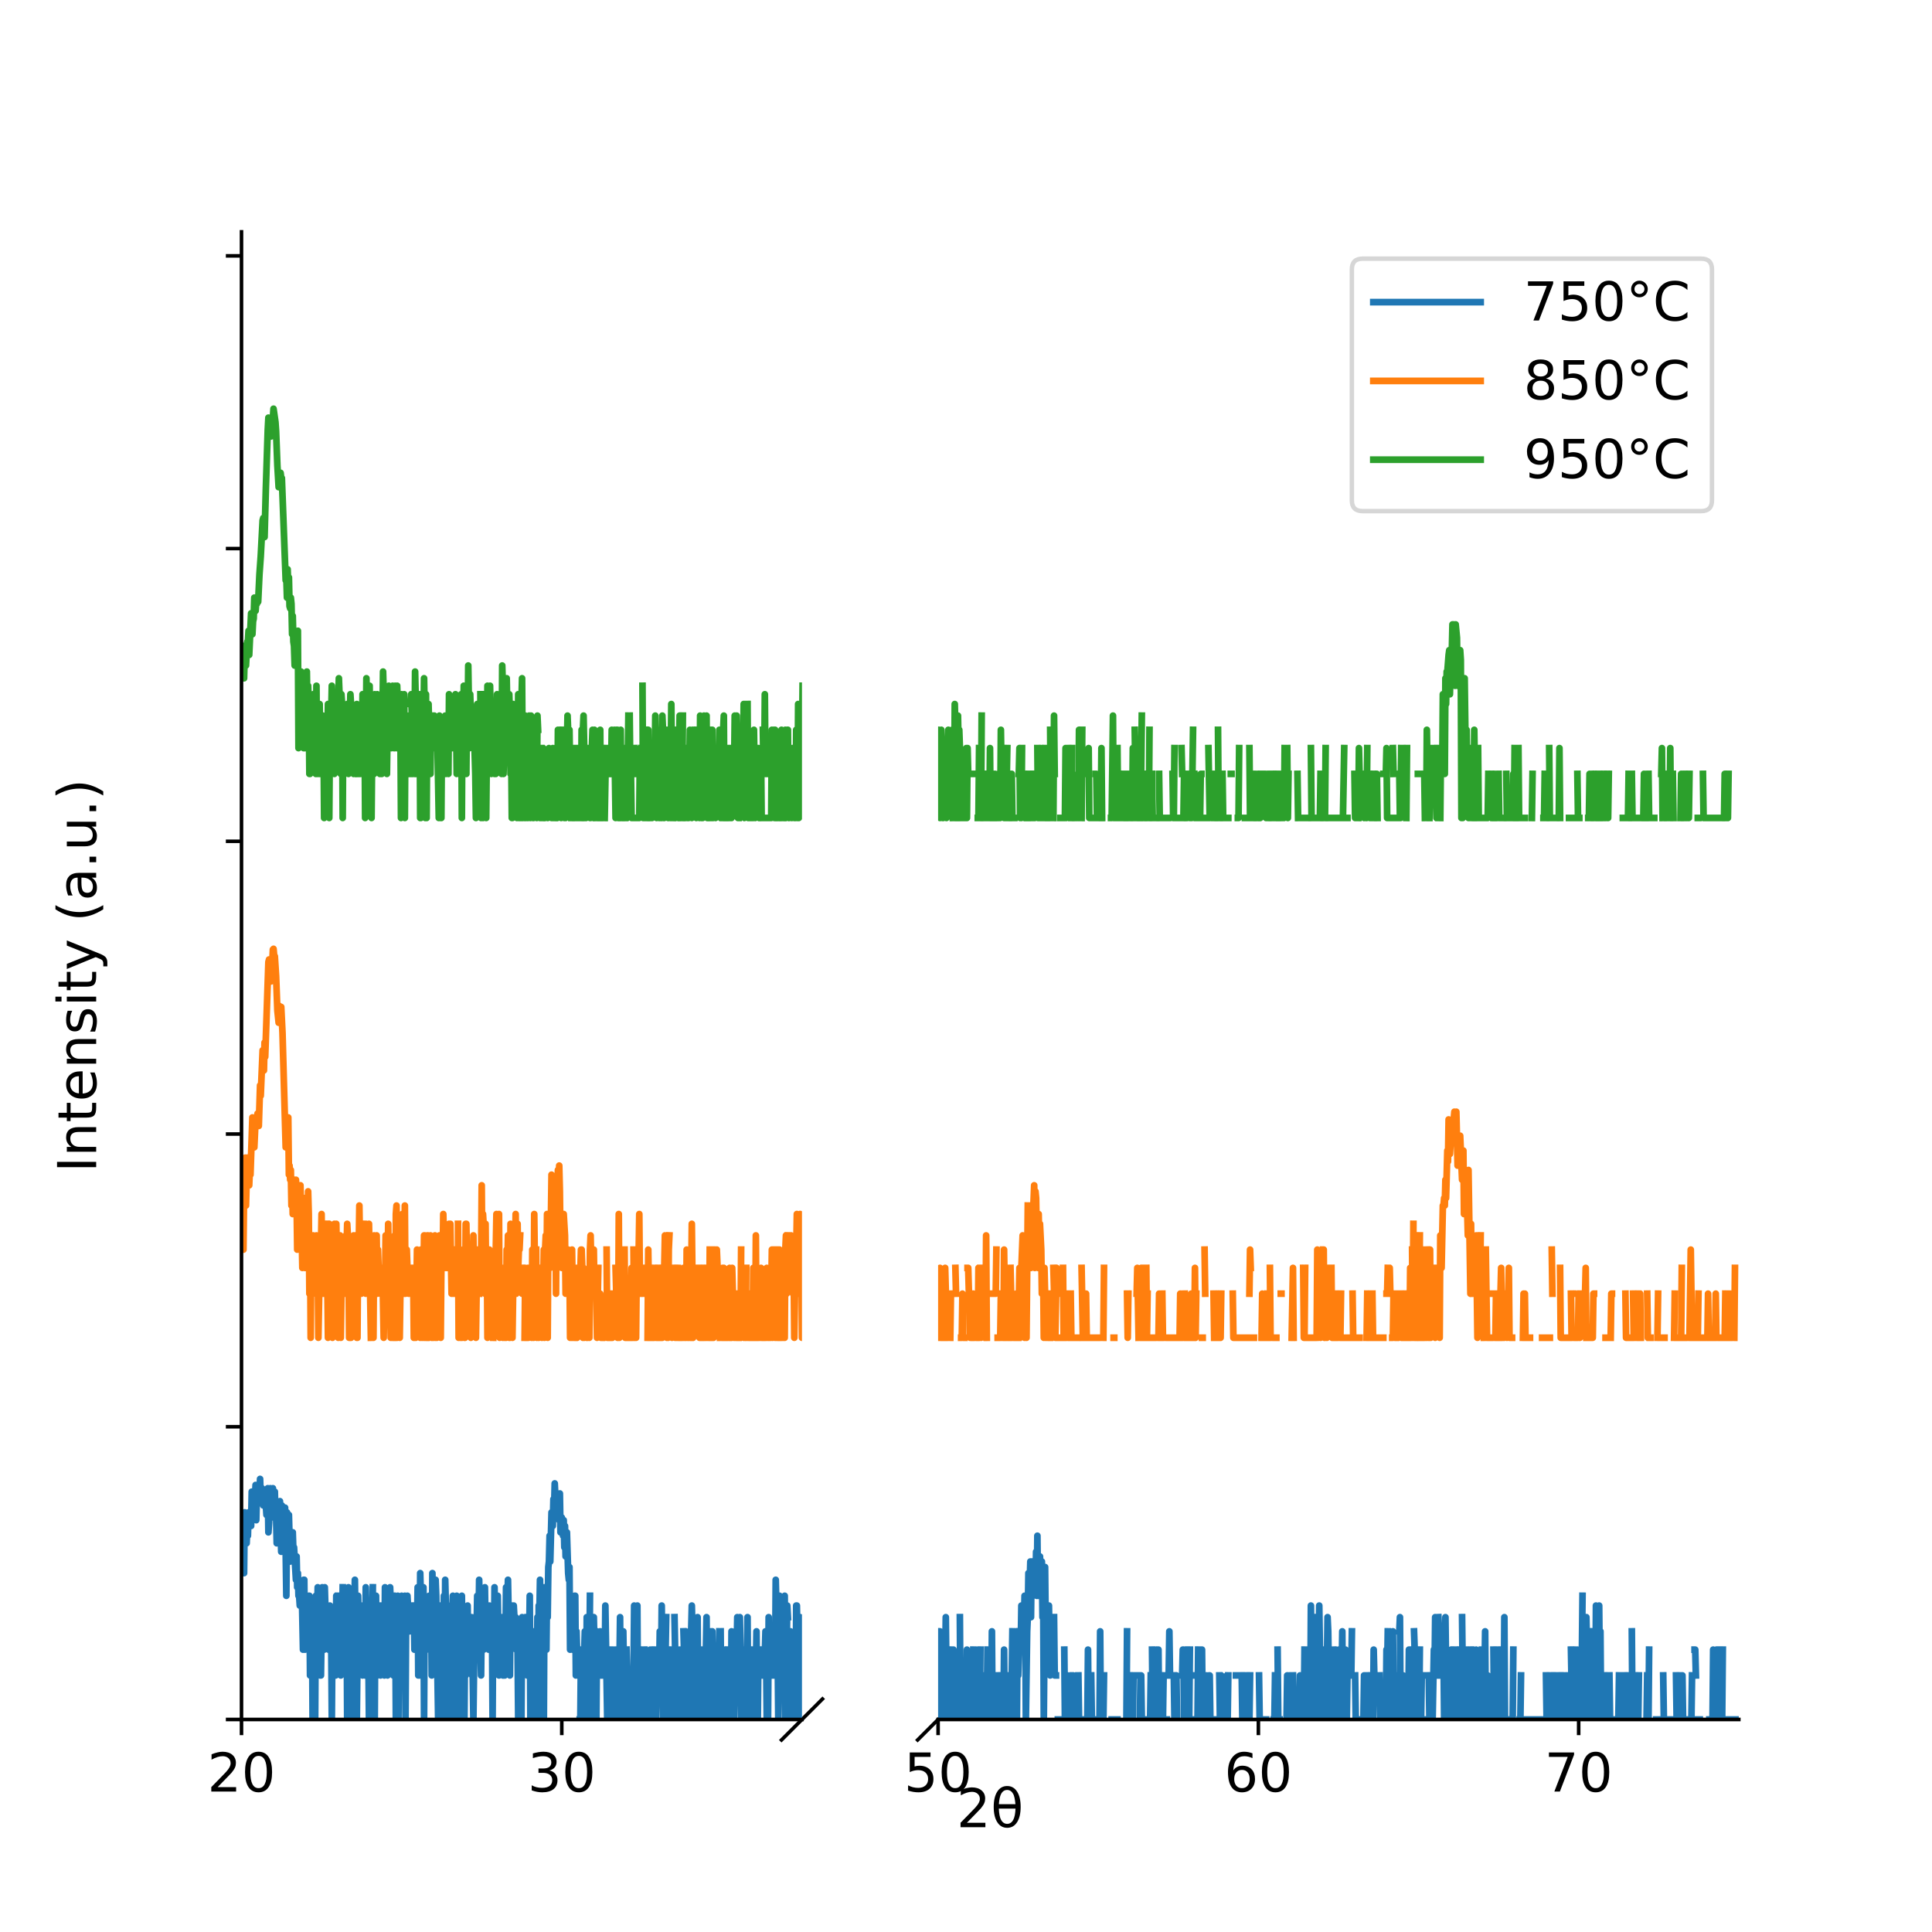 <?xml version="1.0" encoding="utf-8" standalone="no"?>
<!DOCTYPE svg PUBLIC "-//W3C//DTD SVG 1.1//EN"
  "http://www.w3.org/Graphics/SVG/1.1/DTD/svg11.dtd">
<!-- Created with matplotlib (http://matplotlib.org/) -->
<svg height="432pt" version="1.1" viewBox="0 0 432 432" width="432pt" xmlns="http://www.w3.org/2000/svg" xmlns:xlink="http://www.w3.org/1999/xlink">
 <defs>
  <style type="text/css">
*{stroke-linecap:butt;stroke-linejoin:round;}
  </style>
 </defs>
 <g id="figure_1">
  <g id="patch_1">
   <path d="M 0 432 
L 432 432 
L 432 0 
L 0 0 
z
" style="fill:#ffffff;"/>
  </g>
  <g id="axes_1">
   <g id="patch_2">
    <path d="M 54 384.48 
L 179.326 384.48 
L 179.326 51.84 
L 54 51.84 
z
" style="fill:#ffffff;"/>
   </g>
   <g id="matplotlib.axis_1">
    <g id="xtick_1">
     <g id="line2d_1">
      <defs>
       <path d="M 0 0 
L 0 3.5 
" id="m5710238ec7" style="stroke:#000000;stroke-width:0.8;"/>
      </defs>
      <g>
       <use style="fill-opacity:0;stroke:#000000;stroke-width:0.8;" x="54" xlink:href="#m5710238ec7" y="384.48"/>
      </g>
     </g>
     <g id="text_1">
      <!-- 20 -->
      <defs>
       <path d="M 19.188 8.297 
L 53.609 8.297 
L 53.609 0 
L 7.328 0 
L 7.328 8.297 
Q 12.938 14.109 22.625 23.891 
Q 32.328 33.688 34.812 36.531 
Q 39.547 41.844 41.422 45.531 
Q 43.312 49.219 43.312 52.781 
Q 43.312 58.594 39.234 62.25 
Q 35.156 65.922 28.609 65.922 
Q 23.969 65.922 18.812 64.312 
Q 13.672 62.703 7.812 59.422 
L 7.812 69.391 
Q 13.766 71.781 18.938 73 
Q 24.125 74.219 28.422 74.219 
Q 39.75 74.219 46.484 68.547 
Q 53.219 62.891 53.219 53.422 
Q 53.219 48.922 51.531 44.891 
Q 49.859 40.875 45.406 35.406 
Q 44.188 33.984 37.641 27.219 
Q 31.109 20.453 19.188 8.297 
z
" id="DejaVuSans-32"/>
       <path d="M 31.781 66.406 
Q 24.172 66.406 20.328 58.906 
Q 16.5 51.422 16.5 36.375 
Q 16.5 21.391 20.328 13.891 
Q 24.172 6.391 31.781 6.391 
Q 39.453 6.391 43.281 13.891 
Q 47.125 21.391 47.125 36.375 
Q 47.125 51.422 43.281 58.906 
Q 39.453 66.406 31.781 66.406 
z
M 31.781 74.219 
Q 44.047 74.219 50.516 64.516 
Q 56.984 54.828 56.984 36.375 
Q 56.984 17.969 50.516 8.266 
Q 44.047 -1.422 31.781 -1.422 
Q 19.531 -1.422 13.062 8.266 
Q 6.594 17.969 6.594 36.375 
Q 6.594 54.828 13.062 64.516 
Q 19.531 74.219 31.781 74.219 
z
" id="DejaVuSans-30"/>
      </defs>
      <g transform="translate(46.365 400.598)scale(0.12 -0.12)">
       <use xlink:href="#DejaVuSans-32"/>
       <use x="63.623" xlink:href="#DejaVuSans-30"/>
      </g>
     </g>
    </g>
    <g id="xtick_2">
     <g id="line2d_2">
      <g>
       <use style="fill-opacity:0;stroke:#000000;stroke-width:0.8;" x="125.615" xlink:href="#m5710238ec7" y="384.48"/>
      </g>
     </g>
     <g id="text_2">
      <!-- 30 -->
      <defs>
       <path d="M 40.578 39.312 
Q 47.656 37.797 51.625 33 
Q 55.609 28.219 55.609 21.188 
Q 55.609 10.406 48.188 4.484 
Q 40.766 -1.422 27.094 -1.422 
Q 22.516 -1.422 17.656 -0.516 
Q 12.797 0.391 7.625 2.203 
L 7.625 11.719 
Q 11.719 9.328 16.594 8.109 
Q 21.484 6.891 26.812 6.891 
Q 36.078 6.891 40.938 10.547 
Q 45.797 14.203 45.797 21.188 
Q 45.797 27.641 41.281 31.266 
Q 36.766 34.906 28.719 34.906 
L 20.219 34.906 
L 20.219 43.016 
L 29.109 43.016 
Q 36.375 43.016 40.234 45.922 
Q 44.094 48.828 44.094 54.297 
Q 44.094 59.906 40.109 62.906 
Q 36.141 65.922 28.719 65.922 
Q 24.656 65.922 20.016 65.031 
Q 15.375 64.156 9.812 62.312 
L 9.812 71.094 
Q 15.438 72.656 20.344 73.438 
Q 25.25 74.219 29.594 74.219 
Q 40.828 74.219 47.359 69.109 
Q 53.906 64.016 53.906 55.328 
Q 53.906 49.266 50.438 45.094 
Q 46.969 40.922 40.578 39.312 
z
" id="DejaVuSans-33"/>
      </defs>
      <g transform="translate(117.98 400.598)scale(0.12 -0.12)">
       <use xlink:href="#DejaVuSans-33"/>
       <use x="63.623" xlink:href="#DejaVuSans-30"/>
      </g>
     </g>
    </g>
   </g>
   <g id="matplotlib.axis_2">
    <g id="ytick_1">
     <g id="line2d_3">
      <defs>
       <path d="M 0 0 
L -3.5 0 
" id="m9f14a43399" style="stroke:#000000;stroke-width:0.8;"/>
      </defs>
      <g>
       <use style="fill-opacity:0;stroke:#000000;stroke-width:0.8;" x="54" xlink:href="#m9f14a43399" y="384.48"/>
      </g>
     </g>
    </g>
    <g id="ytick_2">
     <g id="line2d_4">
      <g>
       <use style="fill-opacity:0;stroke:#000000;stroke-width:0.8;" x="54" xlink:href="#m9f14a43399" y="319.025"/>
      </g>
     </g>
    </g>
    <g id="ytick_3">
     <g id="line2d_5">
      <g>
       <use style="fill-opacity:0;stroke:#000000;stroke-width:0.8;" x="54" xlink:href="#m9f14a43399" y="253.571"/>
      </g>
     </g>
    </g>
    <g id="ytick_4">
     <g id="line2d_6">
      <g>
       <use style="fill-opacity:0;stroke:#000000;stroke-width:0.8;" x="54" xlink:href="#m9f14a43399" y="188.116"/>
      </g>
     </g>
    </g>
    <g id="ytick_5">
     <g id="line2d_7">
      <g>
       <use style="fill-opacity:0;stroke:#000000;stroke-width:0.8;" x="54" xlink:href="#m9f14a43399" y="122.661"/>
      </g>
     </g>
    </g>
    <g id="ytick_6">
     <g id="line2d_8">
      <g>
       <use style="fill-opacity:0;stroke:#000000;stroke-width:0.8;" x="54" xlink:href="#m9f14a43399" y="57.206"/>
      </g>
     </g>
    </g>
   </g>
   <g id="line2d_9">
    <path d="M 174.744 389.062 
L 183.908 379.898 
" style="fill:none;stroke:#000000;stroke-linecap:square;stroke-width:0.8;"/>
   </g>
   <g id="line2d_10">
    <path clip-path="url(#p6d313d0fe2)" d="M 54 350.398 
L 54.143 351.753 
L 54.286 339.914 
L 54.43 341.901 
L 54.573 351.753 
L 54.716 338.172 
L 54.859 345.072 
L 55.146 345.072 
L 55.289 341.901 
L 55.432 343.398 
L 55.576 338.172 
L 55.862 338.172 
L 56.005 338.729 
L 56.148 341.207 
L 56.292 333.546 
L 56.435 335.22 
L 56.578 339.309 
L 56.865 335.22 
L 57.008 335.22 
L 57.151 332.049 
L 57.294 339.914 
L 57.438 334.359 
L 57.581 333.157 
L 57.724 333.546 
L 57.867 332.778 
L 58.01 334.359 
L 58.154 330.694 
L 58.297 335.22 
L 58.44 335.22 
L 58.583 332.778 
L 58.87 336.62 
L 59.013 333.157 
L 59.156 335.672 
L 59.3 334.359 
L 59.586 338.729 
L 59.872 332.778 
L 60.016 342.63 
L 60.159 340.546 
L 60.445 332.778 
L 60.732 339.309 
L 61.018 332.778 
L 61.161 335.672 
L 61.305 336.138 
L 61.448 333.546 
L 61.591 339.309 
L 61.734 338.729 
L 61.878 345.072 
L 62.021 336.138 
L 62.164 339.309 
L 62.307 337.635 
L 62.451 339.309 
L 62.594 335.672 
L 62.88 346.97 
L 63.023 336.62 
L 63.167 343.398 
L 63.453 338.172 
L 63.596 344.211 
L 63.74 337.118 
L 64.026 356.822 
L 64.169 338.172 
L 64.313 348.024 
L 64.456 346.97 
L 64.599 338.729 
L 64.885 349.161 
L 65.029 343.398 
L 65.172 346.97 
L 65.315 346.97 
L 65.458 342.63 
L 65.602 346.97 
L 65.745 345.99 
L 66.175 353.25 
L 66.318 348.024 
L 66.461 354.924 
L 66.604 351.753 
L 66.747 356.822 
L 66.891 356.822 
L 67.034 359.013 
L 67.177 356.822 
L 67.32 356.822 
L 67.464 354.924 
L 67.75 368.865 
L 67.893 353.25 
L 68.037 353.25 
L 68.18 368.865 
L 68.323 361.605 
L 68.466 361.605 
L 68.609 364.776 
L 68.753 361.605 
L 68.896 364.776 
L 69.039 356.822 
L 69.182 356.822 
L 69.326 374.628 
L 69.469 361.605 
L 69.612 364.776 
L 69.755 359.013 
L 69.899 384.48 
L 70.185 359.013 
L 70.471 384.48 
L 70.615 356.822 
L 70.758 374.628 
L 71.044 354.924 
L 71.188 356.822 
L 71.331 364.776 
L 71.474 364.776 
L 71.617 374.628 
L 71.761 374.628 
L 72.047 354.924 
L 72.19 368.865 
L 72.333 356.822 
L 72.477 368.865 
L 72.62 354.924 
L 72.906 364.776 
L 73.05 361.605 
L 73.193 364.776 
L 73.336 364.776 
L 73.479 368.865 
L 73.766 359.013 
L 74.052 364.776 
L 74.195 384.48 
L 74.339 364.776 
L 74.482 368.865 
L 74.625 361.605 
L 74.768 361.605 
L 74.912 374.628 
L 75.055 374.628 
L 75.198 356.822 
L 75.341 368.865 
L 75.484 368.865 
L 75.628 356.822 
M 75.914 359.013 
L 76.201 374.628 
L 76.344 356.822 
L 76.487 364.776 
L 76.63 354.924 
M 76.917 359.013 
L 77.06 368.865 
L 77.346 368.865 
L 77.49 356.822 
L 77.633 384.48 
L 77.776 374.628 
L 77.919 354.924 
L 78.206 384.48 
L 78.349 384.48 
L 78.492 359.013 
L 78.636 356.822 
L 78.779 364.776 
L 78.922 361.605 
L 79.208 361.605 
L 79.352 353.25 
L 79.495 364.776 
L 79.638 364.776 
L 79.781 384.48 
L 80.068 356.822 
L 80.354 368.865 
L 80.498 359.013 
L 80.641 364.776 
L 80.784 359.013 
L 80.927 361.605 
L 81.07 374.628 
L 81.214 368.865 
L 81.5 368.865 
L 81.643 374.628 
L 81.787 354.924 
L 81.93 361.605 
L 82.073 374.628 
L 82.216 374.628 
L 82.36 368.865 
L 82.503 384.48 
L 82.646 361.605 
L 82.789 364.776 
L 82.932 364.776 
L 83.076 368.865 
L 83.219 368.865 
L 83.362 354.924 
M 83.649 384.48 
L 83.792 384.48 
L 83.935 359.013 
L 84.078 356.822 
L 84.222 374.628 
L 84.365 374.628 
L 84.508 361.605 
L 84.651 364.776 
L 84.938 359.013 
L 85.081 374.628 
L 85.224 359.013 
L 85.367 361.605 
L 85.511 368.865 
L 85.654 359.013 
L 85.94 374.628 
L 86.084 354.924 
L 86.227 368.865 
L 86.37 368.865 
L 86.513 364.776 
L 86.656 374.628 
L 86.8 361.605 
L 86.943 368.865 
L 87.086 356.822 
L 87.229 354.924 
L 87.373 359.013 
L 87.516 359.013 
M 87.802 356.822 
L 87.945 374.628 
L 88.089 361.605 
L 88.232 361.605 
L 88.375 359.013 
L 88.518 384.48 
L 88.662 361.605 
L 88.805 364.776 
L 88.948 356.822 
L 89.091 384.48 
L 89.235 361.605 
L 89.378 368.865 
L 89.807 356.822 
L 89.951 374.628 
L 90.094 361.605 
L 90.237 364.776 
L 90.524 356.822 
L 90.667 384.48 
L 90.81 361.605 
L 90.953 364.776 
L 91.097 356.822 
L 91.526 364.776 
L 91.813 359.013 
L 91.956 359.013 
L 92.099 364.776 
L 92.242 359.013 
L 92.529 359.013 
L 92.672 368.865 
L 92.815 364.776 
L 92.959 364.776 
L 93.102 359.013 
L 93.245 364.776 
L 93.388 354.924 
L 93.531 374.628 
L 93.675 361.605 
L 93.818 374.628 
L 93.961 351.753 
L 94.391 368.865 
L 94.534 354.924 
L 94.677 354.924 
L 94.821 384.48 
L 94.964 356.822 
L 95.25 368.865 
L 95.393 368.865 
L 95.68 359.013 
L 95.823 364.776 
L 95.966 356.822 
L 96.11 364.776 
L 96.396 356.822 
L 96.539 374.628 
L 96.683 351.753 
L 96.826 364.776 
L 96.969 359.013 
L 97.112 368.865 
L 97.255 368.865 
L 97.399 353.25 
L 97.542 356.822 
L 97.972 384.48 
L 98.401 359.013 
L 98.545 384.48 
L 98.688 368.865 
L 98.831 374.628 
L 98.974 364.776 
L 99.117 368.865 
L 99.261 356.822 
L 99.404 384.48 
L 99.547 353.25 
L 99.69 359.013 
L 99.834 374.628 
L 99.977 361.605 
L 100.12 359.013 
L 100.263 374.628 
L 100.407 364.776 
L 100.55 384.48 
L 100.836 359.013 
L 100.979 359.013 
L 101.123 361.605 
L 101.266 356.822 
L 101.409 361.605 
L 101.552 384.48 
L 101.839 359.013 
L 101.982 368.865 
L 102.125 356.822 
L 102.268 361.605 
L 102.412 384.48 
L 102.698 361.605 
L 102.841 364.776 
L 103.128 364.776 
L 103.271 356.822 
L 103.414 368.865 
L 103.558 364.776 
L 103.701 364.776 
L 103.844 384.48 
L 103.987 364.776 
L 104.13 374.628 
L 104.56 359.013 
L 104.703 368.865 
L 104.847 368.865 
L 105.133 361.605 
L 105.276 368.865 
L 105.42 361.605 
L 105.563 374.628 
L 105.706 374.628 
L 105.849 384.48 
L 106.136 361.605 
L 106.279 368.865 
L 106.422 364.776 
L 106.565 364.776 
L 106.709 356.822 
L 106.995 364.776 
L 107.138 353.25 
L 107.568 374.628 
L 107.711 361.605 
L 107.854 364.776 
L 107.998 359.013 
L 108.141 368.865 
L 108.427 354.924 
L 108.571 364.776 
L 108.857 364.776 
L 109 359.013 
L 109.287 368.865 
L 109.43 359.013 
L 109.573 364.776 
L 109.716 361.605 
L 109.86 364.776 
L 110.003 361.605 
L 110.146 384.48 
L 110.289 359.013 
L 110.433 374.628 
L 110.576 354.924 
L 110.719 368.865 
L 110.862 368.865 
L 111.292 356.822 
L 111.578 374.628 
L 111.722 364.776 
L 111.865 368.865 
L 112.008 368.865 
L 112.295 361.605 
L 112.438 374.628 
L 112.581 374.628 
L 112.724 364.776 
L 112.868 374.628 
L 113.011 368.865 
L 113.154 354.924 
L 113.297 364.776 
L 113.584 353.25 
L 113.87 368.865 
L 114.013 374.628 
L 114.157 359.013 
L 114.3 368.865 
L 114.586 359.013 
L 114.729 361.605 
L 114.873 359.013 
L 115.016 361.605 
L 115.302 361.605 
L 115.446 368.865 
L 115.732 368.865 
L 115.875 384.48 
L 116.019 384.48 
L 116.162 368.865 
L 116.305 374.628 
L 116.448 364.776 
L 116.591 384.48 
L 116.735 361.605 
L 116.878 364.776 
L 117.164 364.776 
L 117.308 368.865 
L 117.451 361.605 
L 117.594 361.605 
L 117.737 364.776 
L 117.881 374.628 
L 118.024 361.605 
L 118.167 368.865 
L 118.31 368.865 
L 118.453 356.822 
L 118.597 384.48 
L 118.74 368.865 
L 118.883 384.48 
L 119.026 364.776 
L 119.17 364.776 
L 119.313 384.48 
L 119.456 368.865 
L 119.599 374.628 
L 119.743 364.776 
L 120.029 374.628 
L 120.172 361.605 
L 120.315 384.48 
L 120.459 359.013 
L 120.602 361.605 
L 120.745 353.25 
L 121.032 384.48 
L 121.318 359.013 
L 121.605 384.48 
L 121.748 354.924 
L 122.177 368.865 
L 122.321 354.924 
L 122.464 361.605 
L 122.607 350.398 
L 122.75 349.161 
L 122.894 343.398 
L 123.037 349.161 
L 123.323 338.172 
L 123.61 341.207 
L 123.753 335.22 
L 123.896 337.635 
L 124.039 331.698 
L 124.326 337.635 
L 124.469 338.172 
L 124.612 333.947 
L 124.756 338.729 
L 124.899 335.22 
L 125.042 339.914 
L 125.185 333.947 
L 125.329 342.63 
L 125.472 339.309 
L 125.615 339.309 
L 125.901 343.398 
L 126.045 339.914 
L 126.188 345.99 
L 126.331 341.207 
L 126.474 348.024 
L 126.761 342.63 
L 127.047 351.753 
L 127.191 353.25 
L 127.334 350.398 
L 127.477 368.865 
L 127.763 359.013 
L 128.05 368.865 
L 128.193 364.776 
L 128.336 364.776 
L 128.48 356.822 
L 128.623 356.822 
L 128.766 374.628 
L 128.909 364.776 
L 129.196 374.628 
L 129.339 368.865 
M 129.625 384.48 
L 129.769 384.48 
L 129.912 368.865 
L 130.198 384.48 
L 130.342 368.865 
L 130.485 374.628 
L 130.771 364.776 
L 130.914 384.48 
L 131.058 384.48 
L 131.201 361.605 
L 131.487 384.48 
M 131.774 374.628 
L 131.917 356.822 
M 132.204 374.628 
L 132.347 384.48 
L 132.633 361.605 
L 132.776 361.605 
L 132.92 368.865 
M 133.206 374.628 
L 133.349 384.48 
L 133.493 364.776 
L 133.636 374.628 
M 133.922 368.865 
L 134.066 368.865 
L 134.209 364.776 
L 134.352 374.628 
M 134.638 368.865 
L 134.782 374.628 
L 134.925 368.865 
L 135.068 368.865 
L 135.211 374.628 
L 135.355 359.013 
L 135.784 384.48 
L 135.928 384.48 
L 136.071 374.628 
L 136.214 384.48 
L 136.357 368.865 
M 136.787 384.48 
L 136.93 384.48 
L 137.073 368.865 
L 137.217 374.628 
L 137.36 374.628 
L 137.503 368.865 
L 137.646 374.628 
L 137.79 368.865 
L 137.933 384.48 
L 138.076 384.48 
L 138.219 374.628 
L 138.362 384.48 
L 138.649 361.605 
L 138.792 384.48 
L 138.935 374.628 
L 139.079 374.628 
L 139.222 364.776 
L 139.365 364.776 
L 139.652 384.48 
L 139.795 374.628 
M 140.081 368.865 
L 140.224 374.628 
M 140.941 374.628 
L 141.084 384.48 
L 141.37 384.48 
L 141.513 374.628 
L 141.657 374.628 
L 141.8 359.013 
L 142.23 384.48 
L 142.516 359.013 
L 142.659 384.48 
L 142.803 374.628 
L 143.089 374.628 
L 143.232 384.48 
L 143.519 368.865 
M 144.092 368.865 
L 144.235 384.48 
M 144.521 384.48 
L 144.665 374.628 
L 144.808 374.628 
L 144.951 384.48 
L 145.094 374.628 
L 145.237 374.628 
L 145.381 368.865 
L 145.524 374.628 
L 145.81 374.628 
L 145.954 368.865 
L 146.097 384.48 
L 146.383 368.865 
M 146.67 384.48 
L 146.813 374.628 
L 147.386 374.628 
L 147.529 364.776 
L 147.672 374.628 
L 147.816 374.628 
L 147.959 359.013 
L 148.245 384.48 
L 148.389 368.865 
L 148.532 384.48 
L 148.961 361.605 
M 149.248 368.865 
L 149.391 384.48 
M 149.821 374.628 
L 149.964 374.628 
L 150.107 368.865 
L 150.251 374.628 
L 150.394 374.628 
L 150.537 384.48 
M 150.823 361.605 
L 151.253 384.48 
L 151.396 368.865 
L 151.54 368.865 
L 151.683 374.628 
L 151.826 374.628 
L 151.969 368.865 
L 152.113 384.48 
L 152.256 368.865 
L 152.399 374.628 
L 152.542 374.628 
M 152.829 364.776 
L 153.115 374.628 
L 153.258 364.776 
L 153.402 384.48 
M 153.688 374.628 
L 153.831 368.865 
L 153.975 384.48 
L 154.118 364.776 
L 154.261 384.48 
L 154.547 364.776 
L 154.691 359.013 
L 154.834 364.776 
L 154.977 384.48 
L 155.12 384.48 
M 155.407 368.865 
L 155.55 374.628 
L 155.693 368.865 
L 155.836 374.628 
L 155.98 361.605 
L 156.123 384.48 
L 156.409 384.48 
L 156.553 374.628 
L 156.696 374.628 
L 156.839 384.48 
M 157.412 368.865 
L 157.555 384.48 
L 157.985 361.605 
L 158.128 384.48 
L 158.844 384.48 
L 158.988 364.776 
L 159.131 384.48 
L 159.274 364.776 
L 159.417 374.628 
L 159.56 368.865 
L 159.704 374.628 
M 159.99 374.628 
L 160.133 384.48 
L 160.277 368.865 
L 160.42 368.865 
L 160.563 384.48 
L 160.85 364.776 
M 161.136 364.776 
L 161.279 384.48 
M 161.566 384.48 
L 161.709 368.865 
L 161.852 384.48 
L 161.995 384.48 
L 162.139 368.865 
L 162.425 368.865 
L 162.568 374.628 
L 162.712 374.628 
L 162.855 368.865 
M 163.141 384.48 
L 163.428 384.48 
L 163.571 364.776 
L 163.857 384.48 
L 164.144 384.48 
L 164.43 364.776 
L 164.574 364.776 
L 164.717 368.865 
L 164.86 361.605 
L 165.146 368.865 
L 165.29 374.628 
L 165.433 361.605 
L 165.576 368.865 
L 165.719 384.48 
L 165.863 384.48 
L 166.006 368.865 
L 166.149 368.865 
L 166.292 384.48 
L 166.436 368.865 
L 166.579 374.628 
M 167.008 374.628 
L 167.152 361.605 
L 167.295 384.48 
L 167.438 374.628 
M 167.725 374.628 
L 167.868 384.48 
L 168.011 384.48 
L 168.154 368.865 
M 168.441 384.48 
L 168.727 368.865 
L 168.87 368.865 
L 169.014 374.628 
L 169.157 364.776 
L 169.3 384.48 
L 169.443 384.48 
L 169.587 368.865 
M 169.873 368.865 
L 170.016 374.628 
L 170.159 368.865 
M 170.732 374.628 
L 170.876 374.628 
L 171.162 364.776 
L 171.305 368.865 
L 171.449 384.48 
L 171.592 374.628 
L 171.735 384.48 
L 171.878 361.605 
L 172.021 374.628 
L 172.308 374.628 
M 172.881 374.628 
L 173.024 374.628 
L 173.167 368.865 
L 173.311 374.628 
L 173.454 353.25 
L 173.74 364.776 
L 173.883 368.865 
L 174.027 384.48 
L 174.17 374.628 
L 174.313 356.822 
L 174.456 364.776 
L 174.6 361.605 
L 174.743 368.865 
L 174.886 364.776 
L 175.029 364.776 
L 175.173 374.628 
L 175.316 368.865 
L 175.459 356.822 
L 175.602 384.48 
L 175.745 364.776 
L 175.889 368.865 
L 176.032 359.013 
L 176.175 361.605 
M 176.462 374.628 
L 176.605 374.628 
L 176.748 364.776 
L 176.891 384.48 
L 177.035 384.48 
L 177.321 368.865 
L 177.464 374.628 
L 177.607 374.628 
L 177.751 384.48 
L 177.894 384.48 
L 178.037 359.013 
L 178.18 359.013 
L 178.467 374.628 
L 178.61 374.628 
L 178.897 361.605 
L 179.04 384.48 
L 179.326 364.776 
L 179.469 364.776 
L 179.469 364.776 
" style="fill:none;stroke:#1f77b4;stroke-linecap:square;stroke-width:1.5;"/>
   </g>
   <g id="line2d_11">
    <path clip-path="url(#p6d313d0fe2)" d="M 54 265.04 
L 54.286 262.665 
L 54.43 279.418 
L 54.573 266.394 
L 54.716 263.803 
L 54.859 258.852 
L 55.003 269.566 
L 55.289 258.852 
L 55.432 263.803 
L 55.576 260.631 
L 55.719 265.04 
L 55.862 261.612 
L 56.005 262.665 
L 56.435 249.862 
L 56.578 254.556 
L 56.721 252.813 
L 56.865 256.542 
L 57.151 250.313 
L 57.294 251.76 
L 57.581 249 
L 57.724 249.862 
L 57.867 251.76 
L 58.154 242.691 
L 58.297 245.016 
L 58.727 234.852 
L 58.87 239.359 
L 59.013 239.359 
L 59.156 233.109 
L 59.3 236.315 
L 60.016 215.11 
L 60.159 214.543 
L 60.445 218.583 
L 60.589 219.445 
L 60.732 218.436 
L 61.018 212.321 
L 61.161 212.163 
L 61.305 213.682 
L 61.448 213.822 
L 61.734 218.243 
L 62.021 225.959 
L 62.307 228.683 
L 62.451 224.923 
L 62.594 225.959 
L 62.88 225.155 
L 63.167 230.958 
L 63.883 256.542 
L 64.026 255.849 
L 64.169 252.277 
L 64.313 256.542 
L 64.456 249.862 
L 64.599 262.665 
L 64.742 260.631 
L 64.885 263.803 
L 65.029 261.612 
L 65.172 269.566 
L 65.315 265.04 
L 65.458 271.464 
L 65.745 267.892 
L 65.888 263.803 
L 66.031 267.892 
L 66.175 263.803 
L 66.318 267.892 
L 66.461 279.418 
L 66.747 267.892 
L 67.034 279.418 
L 67.177 265.04 
L 67.464 276.246 
L 67.607 283.507 
L 67.75 271.464 
L 67.893 273.655 
L 68.037 267.892 
L 68.18 283.507 
L 68.753 283.507 
L 68.896 266.394 
L 69.039 271.464 
L 69.182 289.27 
L 69.326 276.246 
L 69.469 299.122 
L 69.612 279.418 
L 69.755 276.246 
L 69.899 283.507 
L 70.042 276.246 
L 70.185 283.507 
L 70.328 283.507 
L 70.471 279.418 
L 70.615 289.27 
L 70.758 276.246 
L 70.901 283.507 
L 71.044 283.507 
L 71.188 299.122 
L 71.617 276.246 
L 71.761 279.418 
L 71.904 271.464 
L 72.047 289.27 
M 72.333 273.655 
L 72.477 283.507 
L 72.62 276.246 
L 72.763 283.507 
M 73.05 273.655 
L 73.336 299.122 
L 73.479 273.655 
L 73.623 273.655 
L 73.909 289.27 
L 74.195 276.246 
L 74.339 299.122 
L 74.482 276.246 
L 74.625 283.507 
L 74.768 273.655 
L 74.912 289.27 
L 75.055 289.27 
L 75.198 273.655 
L 75.341 283.507 
L 75.484 276.246 
L 75.628 299.122 
L 75.771 289.27 
L 75.914 289.27 
L 76.057 276.246 
L 76.201 299.122 
L 76.487 279.418 
L 76.63 279.418 
L 76.774 289.27 
L 76.917 279.418 
L 77.06 279.418 
L 77.203 289.27 
L 77.346 276.246 
L 77.49 279.418 
L 77.633 273.655 
L 77.776 276.246 
L 77.919 283.507 
L 78.063 299.122 
L 78.492 299.122 
L 78.636 279.418 
M 78.922 283.507 
L 79.065 276.246 
L 79.208 283.507 
L 79.495 276.246 
L 79.638 283.507 
L 79.781 299.122 
L 79.925 299.122 
L 80.068 279.418 
L 80.211 279.418 
L 80.354 269.566 
L 80.641 289.27 
L 80.784 289.27 
L 80.927 273.655 
L 81.214 279.418 
L 81.357 273.655 
M 81.643 279.418 
L 81.787 289.27 
L 82.073 276.246 
L 82.216 279.418 
L 82.36 289.27 
L 82.503 273.655 
L 82.932 299.122 
M 83.219 289.27 
L 83.362 279.418 
L 83.505 299.122 
L 83.649 276.246 
L 83.792 283.507 
L 84.078 283.507 
L 84.222 276.246 
L 84.365 289.27 
L 84.508 279.418 
L 84.651 283.507 
L 84.938 283.507 
L 85.081 289.27 
L 85.367 289.27 
L 85.511 283.507 
L 85.797 299.122 
L 85.94 289.27 
L 86.084 289.27 
L 86.227 276.246 
L 86.37 276.246 
M 86.656 289.27 
L 86.8 273.655 
L 86.943 289.27 
L 87.086 283.507 
L 87.373 299.122 
L 87.516 289.27 
L 87.659 289.27 
M 87.945 299.122 
L 88.089 279.418 
L 88.232 276.246 
L 88.375 299.122 
L 88.518 271.464 
L 88.662 269.566 
L 88.805 299.122 
L 88.948 273.655 
L 89.091 289.27 
L 89.235 289.27 
L 89.378 299.122 
L 89.664 279.418 
L 89.807 289.27 
L 89.951 271.464 
L 90.094 273.655 
L 90.237 273.655 
L 90.38 289.27 
L 90.524 269.566 
L 90.667 289.27 
L 90.953 279.418 
L 91.097 283.507 
L 91.24 283.507 
L 91.383 289.27 
L 91.526 283.507 
L 91.669 283.507 
M 92.242 289.27 
L 92.386 283.507 
L 92.529 299.122 
L 92.672 299.122 
L 92.815 283.507 
L 92.959 299.122 
L 93.245 279.418 
L 93.675 289.27 
L 93.818 289.27 
L 93.961 299.122 
L 94.104 279.418 
L 94.248 283.507 
L 94.391 299.122 
L 94.534 289.27 
L 94.677 289.27 
L 94.821 276.246 
L 94.964 276.246 
L 95.107 279.418 
M 95.393 299.122 
L 95.537 276.246 
L 95.68 276.246 
L 95.966 289.27 
L 96.253 276.246 
L 96.539 299.122 
L 96.683 299.122 
L 96.826 279.418 
L 96.969 299.122 
L 97.255 276.246 
L 97.399 299.122 
L 97.542 283.507 
L 97.685 299.122 
L 97.828 283.507 
L 97.972 289.27 
L 98.115 289.27 
L 98.258 276.246 
L 98.401 279.418 
L 98.545 299.122 
L 98.688 283.507 
L 98.974 283.507 
L 99.117 271.464 
L 99.404 283.507 
L 99.547 279.418 
L 99.69 279.418 
M 99.977 283.507 
L 100.12 279.418 
L 100.263 279.418 
L 100.407 273.655 
L 100.55 283.507 
L 100.693 273.655 
L 100.979 289.27 
L 101.123 283.507 
L 101.266 289.27 
L 101.409 283.507 
L 101.552 289.27 
L 101.839 289.27 
L 102.125 279.418 
M 102.412 273.655 
L 102.555 299.122 
L 102.698 279.418 
L 102.985 299.122 
L 103.128 283.507 
L 103.271 299.122 
L 103.558 279.418 
L 103.844 299.122 
L 103.987 299.122 
L 104.13 273.655 
L 104.274 273.655 
L 104.417 283.507 
L 104.56 283.507 
L 104.703 289.27 
L 104.847 289.27 
L 104.99 283.507 
L 105.276 299.122 
L 105.42 279.418 
L 105.706 289.27 
L 105.849 276.246 
L 105.992 289.27 
L 106.136 279.418 
L 106.422 299.122 
L 106.709 279.418 
L 106.852 283.507 
M 107.138 289.27 
L 107.282 283.507 
L 107.568 283.507 
L 107.711 265.04 
L 107.854 283.507 
L 107.998 271.464 
L 108.284 276.246 
L 108.427 289.27 
L 108.571 273.655 
L 108.714 289.27 
L 108.857 279.418 
L 109 299.122 
L 109.287 279.418 
L 109.43 279.418 
L 109.573 289.27 
L 109.716 283.507 
L 109.86 289.27 
M 110.289 299.122 
L 110.576 283.507 
L 110.719 283.507 
L 110.862 279.418 
L 111.006 271.464 
L 111.292 289.27 
L 111.435 289.27 
L 111.578 271.464 
L 111.722 299.122 
L 111.865 283.507 
L 112.008 283.507 
L 112.151 289.27 
L 112.295 289.27 
L 112.438 299.122 
L 112.581 283.507 
L 112.868 299.122 
L 113.011 283.507 
L 113.154 299.122 
L 113.297 279.418 
L 113.44 283.507 
L 113.584 276.246 
L 113.87 299.122 
L 114.013 299.122 
L 114.157 273.655 
L 114.3 289.27 
L 114.443 279.418 
L 114.586 299.122 
L 114.873 279.418 
L 115.016 289.27 
L 115.159 283.507 
L 115.302 271.464 
L 115.446 289.27 
L 115.732 273.655 
L 115.875 283.507 
L 116.019 279.418 
L 116.162 279.418 
L 116.305 276.246 
M 116.591 283.507 
L 116.735 289.27 
L 117.021 289.27 
M 117.308 299.122 
L 117.451 283.507 
L 117.594 289.27 
L 117.737 289.27 
L 117.881 299.122 
L 118.024 283.507 
L 118.167 299.122 
L 118.31 283.507 
L 118.453 283.507 
L 118.597 289.27 
L 118.74 289.27 
L 118.883 299.122 
L 119.026 279.418 
L 119.17 283.507 
L 119.313 299.122 
L 119.456 271.464 
L 119.599 283.507 
M 119.886 279.418 
L 120.029 299.122 
L 120.172 289.27 
L 120.315 289.27 
L 120.459 299.122 
L 120.602 289.27 
M 120.888 283.507 
L 121.175 299.122 
L 121.318 283.507 
L 121.461 289.27 
L 121.605 279.418 
L 121.748 299.122 
L 121.891 279.418 
L 122.034 276.246 
L 122.177 289.27 
L 122.321 271.464 
L 122.464 299.122 
L 122.607 276.246 
L 122.75 279.418 
L 122.894 273.655 
L 123.037 283.507 
L 123.323 262.665 
L 123.61 276.246 
L 123.753 273.655 
L 123.896 273.655 
L 124.039 276.246 
L 124.183 263.803 
L 124.326 289.27 
L 124.469 265.04 
L 124.612 266.394 
L 124.756 261.612 
L 124.899 269.566 
L 125.042 260.631 
L 125.185 266.394 
L 125.329 279.418 
L 125.472 271.464 
L 125.615 283.507 
L 125.758 271.464 
L 126.045 271.464 
L 126.331 276.246 
L 126.474 289.27 
L 126.761 279.418 
L 127.047 279.418 
L 127.191 289.27 
L 127.334 283.507 
L 127.477 299.122 
L 127.62 283.507 
L 127.763 299.122 
L 127.907 279.418 
L 128.05 289.27 
L 128.193 289.27 
M 128.48 299.122 
L 128.623 289.27 
L 128.766 289.27 
L 128.909 283.507 
L 129.052 299.122 
L 129.196 289.27 
L 129.339 289.27 
L 129.482 283.507 
L 129.625 289.27 
L 129.912 279.418 
L 130.055 279.418 
L 130.198 283.507 
L 130.342 299.122 
L 130.485 283.507 
L 130.628 299.122 
L 130.771 289.27 
M 131.058 289.27 
L 131.201 299.122 
L 131.344 299.122 
L 131.487 289.27 
L 131.631 289.27 
L 131.774 299.122 
L 131.917 279.418 
L 132.06 276.246 
L 132.204 283.507 
M 132.49 283.507 
L 132.633 289.27 
L 132.776 279.418 
L 132.92 289.27 
L 133.063 283.507 
L 133.206 283.507 
L 133.493 299.122 
L 133.779 283.507 
M 134.066 289.27 
L 134.209 289.27 
L 134.352 299.122 
L 134.638 299.122 
M 135.641 279.418 
L 135.784 299.122 
L 135.928 299.122 
L 136.071 289.27 
L 136.214 289.27 
M 136.5 299.122 
L 136.93 299.122 
L 137.073 289.27 
L 137.217 289.27 
M 137.646 283.507 
L 138.076 299.122 
L 138.219 299.122 
L 138.362 271.464 
L 138.506 299.122 
L 138.649 283.507 
L 138.935 283.507 
M 139.652 279.418 
L 139.795 299.122 
L 139.938 299.122 
M 140.511 299.122 
L 140.654 299.122 
L 140.797 289.27 
L 140.941 299.122 
L 141.227 283.507 
L 141.37 299.122 
M 141.657 279.418 
L 141.8 299.122 
L 141.943 299.122 
L 142.086 289.27 
L 142.23 299.122 
L 142.373 283.507 
L 142.516 289.27 
L 142.659 289.27 
L 142.946 271.464 
L 143.089 289.27 
M 143.948 283.507 
L 144.092 289.27 
L 144.235 289.27 
M 144.808 299.122 
L 144.951 279.418 
L 145.094 289.27 
M 145.667 299.122 
L 145.81 289.27 
L 145.954 289.27 
L 146.097 283.507 
M 146.527 289.27 
L 146.67 299.122 
L 146.813 289.27 
M 147.099 289.27 
L 147.243 283.507 
M 147.529 299.122 
L 148.102 299.122 
L 148.245 283.507 
M 148.532 283.507 
L 148.675 276.246 
L 148.818 289.27 
L 148.961 289.27 
L 149.105 299.122 
L 149.248 283.507 
L 149.391 299.122 
L 149.534 279.418 
L 149.678 276.246 
M 149.964 289.27 
L 150.107 283.507 
L 150.251 299.122 
L 150.394 283.507 
M 150.823 283.507 
L 150.967 299.122 
L 151.253 283.507 
L 151.396 289.27 
L 151.54 283.507 
M 151.826 299.122 
L 151.969 289.27 
L 152.113 299.122 
L 152.256 289.27 
L 152.399 299.122 
M 152.685 289.27 
L 152.829 283.507 
L 152.972 299.122 
L 153.115 289.27 
L 153.258 299.122 
L 153.402 299.122 
L 153.545 279.418 
L 153.831 299.122 
L 153.975 299.122 
L 154.118 289.27 
M 154.404 299.122 
L 154.691 273.655 
L 154.977 299.122 
L 155.264 283.507 
M 156.266 283.507 
L 156.409 299.122 
L 156.696 299.122 
M 156.982 283.507 
L 157.126 299.122 
L 157.269 283.507 
L 157.412 283.507 
L 157.555 299.122 
L 157.698 299.122 
L 157.842 283.507 
L 157.985 289.27 
L 158.271 289.27 
M 158.558 299.122 
L 158.701 279.418 
M 159.274 279.418 
L 159.417 299.122 
L 159.56 299.122 
L 159.704 283.507 
L 159.847 283.507 
M 160.133 289.27 
L 160.277 279.418 
L 160.706 289.27 
L 160.85 289.27 
L 160.993 299.122 
M 161.422 299.122 
L 161.566 283.507 
L 161.709 289.27 
L 161.852 283.507 
L 161.995 289.27 
M 162.282 299.122 
L 162.425 299.122 
L 162.568 289.27 
L 162.712 299.122 
M 162.998 299.122 
L 163.141 283.507 
L 163.284 299.122 
L 163.428 289.27 
L 163.571 299.122 
L 163.714 283.507 
L 164.144 299.122 
L 164.287 289.27 
L 164.43 289.27 
M 164.717 299.122 
L 164.86 289.27 
L 165.003 299.122 
L 165.146 299.122 
M 165.433 299.122 
L 165.576 299.122 
L 165.719 279.418 
M 166.006 283.507 
L 166.149 283.507 
L 166.292 299.122 
L 166.436 289.27 
L 166.579 299.122 
L 166.722 299.122 
L 166.865 283.507 
M 167.438 299.122 
L 167.581 289.27 
M 168.297 299.122 
L 168.441 283.507 
L 168.584 299.122 
M 168.87 299.122 
L 169.014 276.246 
L 169.157 299.122 
L 169.443 283.507 
L 169.73 299.122 
L 169.873 289.27 
L 170.016 299.122 
L 170.159 283.507 
L 170.303 299.122 
L 170.446 299.122 
M 170.732 289.27 
L 170.876 299.122 
L 171.019 289.27 
L 171.162 289.27 
L 171.305 299.122 
L 171.449 283.507 
L 171.592 299.122 
L 171.735 289.27 
L 171.878 299.122 
L 172.021 299.122 
L 172.165 289.27 
L 172.308 299.122 
L 172.594 279.418 
L 172.738 299.122 
L 173.024 283.507 
L 173.311 299.122 
L 173.454 279.418 
M 174.027 299.122 
L 174.313 279.418 
L 174.6 299.122 
M 175.029 289.27 
L 175.173 283.507 
L 175.316 283.507 
L 175.459 299.122 
L 175.602 279.418 
L 175.745 276.246 
L 175.889 289.27 
L 176.175 276.246 
M 176.605 283.507 
L 176.748 283.507 
L 176.891 276.246 
L 177.178 283.507 
L 177.321 289.27 
L 177.464 283.507 
L 177.607 299.122 
L 177.751 289.27 
L 177.894 289.27 
L 178.18 271.464 
L 178.324 279.418 
L 178.467 279.418 
L 178.61 289.27 
L 178.753 283.507 
L 178.897 271.464 
L 179.04 279.418 
L 179.183 276.246 
L 179.326 299.122 
L 179.469 283.507 
L 179.469 283.507 
" style="fill:none;stroke:#ff7f0e;stroke-linecap:square;stroke-width:1.5;"/>
   </g>
   <g id="line2d_12">
    <path clip-path="url(#p6d313d0fe2)" d="M 54 150.168 
L 54.143 151.665 
L 54.286 144.405 
L 54.573 151.665 
L 54.716 146.439 
L 54.859 145.385 
L 55.003 148.813 
L 55.289 143.487 
L 55.432 143.487 
L 55.576 141.045 
L 55.719 146.439 
L 56.148 137.144 
L 56.292 141.045 
L 56.435 141.813 
L 56.578 138.961 
L 56.721 138.329 
L 56.865 133.635 
L 57.008 136.05 
L 57.151 136.587 
L 57.294 134.553 
L 57.438 135.035 
L 57.581 133.635 
L 57.724 134.553 
L 58.01 128.477 
L 58.297 124.466 
L 58.727 116.346 
L 58.87 115.829 
L 59.013 116.346 
L 59.156 120.089 
L 59.443 109.325 
L 59.872 96.094 
L 60.016 93.392 
L 60.159 93.524 
L 60.302 93.898 
L 60.589 97.595 
L 60.732 96.908 
L 60.875 95.535 
L 61.161 91.393 
L 61.591 94.395 
L 61.734 96.479 
L 62.021 104.08 
L 62.307 108.929 
L 62.451 108.929 
L 62.737 105.726 
L 62.88 106.895 
L 63.023 106.895 
L 63.883 129.77 
L 64.026 129.109 
L 64.169 133.635 
L 64.313 127.292 
L 64.456 131.193 
L 64.599 129.109 
L 64.742 135.533 
L 64.885 136.05 
L 65.029 133.635 
L 65.172 135.035 
L 65.315 141.813 
L 65.458 137.724 
L 65.602 143.487 
L 65.745 144.405 
L 65.888 148.813 
L 66.175 141.813 
L 66.318 142.626 
L 66.461 144.405 
L 66.604 141.045 
L 66.747 167.28 
L 66.891 153.339 
L 67.034 157.428 
L 67.32 150.168 
L 67.464 157.428 
L 67.607 151.665 
L 67.893 167.28 
L 68.18 167.28 
L 68.323 153.339 
L 68.466 167.28 
L 68.609 150.168 
L 68.753 160.02 
L 68.896 153.339 
L 69.039 157.428 
L 69.182 173.043 
L 69.326 173.043 
L 69.469 157.428 
L 69.755 157.428 
L 69.899 163.191 
L 70.042 155.237 
L 70.185 157.428 
L 70.328 163.191 
L 70.471 160.02 
L 70.615 173.043 
L 70.758 153.339 
L 70.901 173.043 
L 71.188 157.428 
L 71.331 173.043 
L 71.474 157.428 
L 71.617 173.043 
L 72.047 160.02 
L 72.19 160.02 
L 72.333 163.191 
L 72.477 182.895 
L 72.62 167.28 
L 72.763 167.28 
L 72.906 173.043 
L 73.05 160.02 
L 73.193 167.28 
L 73.336 157.428 
L 73.479 157.428 
L 73.623 182.895 
L 73.766 163.191 
L 73.909 167.28 
L 74.195 153.339 
L 74.339 163.191 
L 74.482 163.191 
L 74.625 157.428 
L 74.768 173.043 
L 74.912 157.428 
L 75.055 163.191 
L 75.341 157.428 
L 75.484 163.191 
L 75.771 151.665 
L 75.914 155.237 
L 76.201 173.043 
L 76.344 155.237 
L 76.487 157.428 
L 76.63 182.895 
L 76.774 157.428 
L 77.06 173.043 
L 77.203 163.191 
L 77.49 163.191 
L 77.633 157.428 
L 77.776 157.428 
L 77.919 173.043 
L 78.349 155.237 
L 78.636 160.02 
L 78.779 160.02 
L 79.065 173.043 
L 79.208 167.28 
L 79.495 167.28 
L 79.781 157.428 
L 80.068 173.043 
M 80.354 167.28 
L 80.498 173.043 
L 80.784 157.428 
L 80.927 167.28 
L 81.07 155.237 
L 81.214 163.191 
L 81.357 163.191 
L 81.5 155.237 
L 81.643 182.895 
L 81.93 151.665 
L 82.073 163.191 
L 82.216 155.237 
L 82.36 167.28 
L 82.503 155.237 
L 82.646 153.339 
L 82.789 167.28 
L 82.932 155.237 
L 83.076 182.895 
L 83.219 167.28 
L 83.362 167.28 
L 83.505 173.043 
L 83.649 173.043 
L 83.792 155.237 
L 83.935 167.28 
L 84.078 160.02 
L 84.222 163.191 
L 84.365 155.237 
L 84.508 160.02 
L 84.651 157.428 
L 84.794 157.428 
L 84.938 173.043 
L 85.081 163.191 
L 85.224 173.043 
L 85.367 173.043 
L 85.654 150.168 
L 85.797 155.237 
L 85.94 155.237 
L 86.084 153.339 
L 86.227 160.02 
L 86.37 160.02 
L 86.513 173.043 
L 86.656 163.191 
L 86.8 163.191 
L 86.943 153.339 
L 87.086 163.191 
L 87.229 160.02 
L 87.373 160.02 
L 87.516 167.28 
L 87.659 163.191 
L 87.802 153.339 
L 88.089 167.28 
L 88.232 167.28 
L 88.375 153.339 
L 88.518 155.237 
L 88.662 167.28 
L 88.805 153.339 
L 88.948 157.428 
L 89.091 155.237 
L 89.235 163.191 
L 89.378 160.02 
L 89.521 160.02 
L 89.664 182.895 
L 89.807 155.237 
L 89.951 173.043 
L 90.237 157.428 
L 90.38 155.237 
L 90.524 182.895 
L 90.667 160.02 
L 90.81 163.191 
L 90.953 163.191 
L 91.097 167.28 
L 91.383 160.02 
L 91.526 173.043 
M 91.813 157.428 
L 91.956 155.237 
L 92.099 160.02 
L 92.242 155.237 
L 92.386 173.043 
L 92.529 157.428 
L 92.672 167.28 
L 92.815 150.168 
L 93.102 163.191 
L 93.245 160.02 
L 93.388 173.043 
M 93.675 163.191 
L 93.818 155.237 
L 93.961 182.895 
L 94.104 182.895 
L 94.248 160.02 
L 94.391 167.28 
L 94.534 160.02 
L 94.677 163.191 
L 94.821 151.665 
L 94.964 160.02 
L 95.107 182.895 
L 95.25 155.237 
L 95.393 182.895 
L 95.537 160.02 
L 95.68 167.28 
L 95.823 157.428 
L 95.966 163.191 
L 96.11 160.02 
L 96.253 173.043 
L 96.396 160.02 
L 96.826 160.02 
L 96.969 167.28 
L 97.112 160.02 
L 97.255 163.191 
L 97.399 163.191 
L 97.542 167.28 
L 97.828 167.28 
L 98.115 182.895 
L 98.258 160.02 
L 98.545 182.895 
L 98.688 182.895 
L 98.831 163.191 
L 99.117 173.043 
L 99.261 163.191 
L 99.404 163.191 
L 99.547 160.02 
L 99.69 173.043 
L 99.834 167.28 
L 99.977 167.28 
L 100.12 160.02 
L 100.263 173.043 
L 100.407 155.237 
L 100.55 167.28 
L 100.693 160.02 
L 100.836 167.28 
L 101.123 167.28 
L 101.266 157.428 
L 101.409 157.428 
L 101.552 160.02 
L 101.696 160.02 
L 101.839 155.237 
L 101.982 160.02 
L 102.125 173.043 
L 102.268 163.191 
L 102.412 167.28 
L 102.555 160.02 
L 102.698 163.191 
L 103.128 155.237 
L 103.271 182.895 
L 103.414 157.428 
L 103.558 167.28 
L 103.701 153.339 
L 103.844 160.02 
L 103.987 173.043 
L 104.13 157.428 
L 104.274 173.043 
L 104.417 157.428 
L 104.56 163.191 
L 104.703 148.813 
L 104.99 167.28 
L 105.133 155.237 
L 105.276 160.02 
L 105.42 160.02 
L 105.563 163.191 
L 105.992 163.191 
L 106.279 173.043 
L 106.422 182.895 
L 106.565 160.02 
L 106.709 157.428 
L 106.852 163.191 
L 106.995 160.02 
L 107.138 167.28 
M 107.425 155.237 
L 107.568 182.895 
L 107.854 160.02 
L 107.998 182.895 
L 108.141 173.043 
L 108.284 155.237 
L 108.714 182.895 
L 109 153.339 
L 109.144 167.28 
L 109.287 157.428 
L 109.43 167.28 
L 109.573 153.339 
L 109.716 160.02 
L 109.86 173.043 
L 110.003 157.428 
L 110.289 167.28 
L 110.433 167.28 
L 110.576 173.043 
L 110.719 167.28 
L 110.862 173.043 
L 111.149 155.237 
L 111.292 167.28 
L 111.435 167.28 
L 111.578 163.191 
L 111.722 155.237 
L 112.008 160.02 
L 112.151 173.043 
L 112.295 148.813 
L 112.438 153.339 
L 112.581 173.043 
L 112.868 163.191 
L 113.011 163.191 
L 113.154 167.28 
L 113.297 151.665 
L 113.584 167.28 
L 113.87 155.237 
L 114.013 160.02 
L 114.157 173.043 
L 114.3 167.28 
L 114.443 182.895 
L 114.586 182.895 
L 114.729 157.428 
L 114.873 167.28 
L 115.016 160.02 
L 115.159 160.02 
L 115.446 167.28 
L 115.589 182.895 
L 115.732 173.043 
L 115.875 155.237 
L 116.019 182.895 
L 116.305 182.895 
M 116.591 157.428 
L 116.735 151.665 
L 116.878 173.043 
M 117.164 163.191 
L 117.308 182.895 
L 117.451 160.02 
L 117.594 182.895 
L 117.737 173.043 
L 117.881 173.043 
L 118.024 182.895 
L 118.31 160.02 
L 118.597 182.895 
L 118.74 160.02 
L 118.883 167.28 
L 119.026 167.28 
L 119.17 182.895 
L 119.313 182.895 
L 119.456 173.043 
L 119.599 173.043 
L 119.743 163.191 
L 120.029 182.895 
L 120.172 160.02 
L 120.315 163.191 
M 120.602 173.043 
L 120.745 182.895 
L 120.888 182.895 
L 121.032 167.28 
M 121.318 182.895 
L 121.461 167.28 
L 121.605 182.895 
L 121.748 182.895 
L 121.891 173.043 
M 122.177 173.043 
L 122.321 173.043 
L 122.464 182.895 
L 122.75 167.28 
L 122.894 173.043 
L 123.18 173.043 
L 123.323 182.895 
L 123.467 182.895 
L 123.61 167.28 
L 123.753 173.043 
M 124.039 182.895 
L 124.183 167.28 
L 124.326 173.043 
L 124.469 167.28 
L 124.612 182.895 
L 124.756 163.191 
L 125.042 173.043 
L 125.185 163.191 
L 125.472 182.895 
L 125.758 163.191 
M 126.045 173.043 
L 126.188 182.895 
L 126.331 173.043 
L 126.474 182.895 
L 126.618 167.28 
L 126.761 167.28 
L 126.904 160.02 
L 127.191 167.28 
L 127.334 163.191 
L 127.477 173.043 
M 127.763 182.895 
L 127.907 182.895 
L 128.05 173.043 
L 128.193 182.895 
L 128.336 167.28 
L 128.48 167.28 
L 128.623 182.895 
M 128.909 167.28 
L 129.196 167.28 
L 129.339 182.895 
L 129.482 182.895 
L 129.625 173.043 
M 129.912 182.895 
L 130.055 163.191 
L 130.198 182.895 
L 130.342 163.191 
L 130.485 160.02 
L 130.628 167.28 
M 130.914 182.895 
L 131.058 182.895 
L 131.201 167.28 
M 131.487 173.043 
L 131.631 173.043 
L 131.774 167.28 
L 131.917 182.895 
L 132.06 182.895 
L 132.204 167.28 
L 132.347 167.28 
L 132.49 163.191 
L 132.633 173.043 
L 132.92 163.191 
L 133.063 167.28 
L 133.206 182.895 
M 133.493 182.895 
L 133.636 173.043 
L 133.922 173.043 
L 134.066 182.895 
L 134.209 163.191 
L 134.352 182.895 
L 134.495 182.895 
M 134.782 173.043 
L 134.925 182.895 
M 135.211 182.895 
L 135.498 167.28 
M 135.784 173.043 
L 135.928 167.28 
L 136.071 173.043 
M 136.357 173.043 
L 136.5 167.28 
L 136.644 173.043 
L 136.787 163.191 
L 136.93 173.043 
M 137.217 173.043 
L 137.36 163.191 
L 137.646 182.895 
L 137.79 163.191 
L 137.933 173.043 
L 138.076 163.191 
L 138.219 182.895 
L 138.362 182.895 
L 138.506 167.28 
L 138.649 167.28 
L 138.792 163.191 
L 138.935 182.895 
M 139.652 173.043 
L 139.795 182.895 
M 140.081 167.28 
L 140.224 182.895 
L 140.511 160.02 
M 140.797 160.02 
L 140.941 173.043 
L 141.084 173.043 
L 141.227 182.895 
L 141.37 182.895 
M 141.8 167.28 
L 141.943 173.043 
M 142.803 182.895 
L 142.946 182.895 
L 143.089 167.28 
L 143.232 173.043 
L 143.375 167.28 
M 143.662 153.339 
L 143.805 182.895 
L 143.948 182.895 
M 144.235 163.191 
L 144.378 167.28 
M 144.665 182.895 
L 144.951 163.191 
L 145.094 182.895 
L 145.381 182.895 
L 145.524 167.28 
L 145.667 182.895 
L 145.81 182.895 
L 145.954 167.28 
L 146.097 173.043 
L 146.383 173.043 
L 146.527 160.02 
L 146.67 167.28 
L 146.813 182.895 
L 146.956 163.191 
L 147.099 173.043 
L 147.243 173.043 
L 147.386 182.895 
L 147.529 182.895 
L 147.672 173.043 
L 147.816 182.895 
L 147.959 182.895 
L 148.102 160.02 
L 148.245 163.191 
L 148.389 182.895 
L 148.532 182.895 
L 148.675 163.191 
L 148.818 163.191 
L 148.961 167.28 
L 149.105 163.191 
L 149.248 167.28 
L 149.391 182.895 
L 149.534 182.895 
L 149.678 163.191 
L 149.821 163.191 
L 149.964 173.043 
L 150.107 157.428 
L 150.251 173.043 
M 150.537 182.895 
L 150.68 173.043 
L 150.823 182.895 
L 150.967 163.191 
L 151.11 173.043 
L 151.253 167.28 
M 151.54 163.191 
L 151.683 182.895 
L 151.969 160.02 
L 152.256 182.895 
M 152.542 182.895 
L 152.685 160.02 
M 152.972 167.28 
L 153.258 182.895 
L 153.402 173.043 
L 153.545 173.043 
L 153.688 182.895 
L 153.975 182.895 
L 154.261 163.191 
L 154.547 173.043 
L 154.691 182.895 
L 154.834 163.191 
L 155.12 173.043 
L 155.264 163.191 
L 155.55 173.043 
L 155.693 182.895 
L 155.836 163.191 
M 156.123 173.043 
L 156.266 173.043 
L 156.409 182.895 
L 156.553 160.02 
L 156.839 182.895 
L 157.126 182.895 
L 157.412 160.02 
L 157.555 173.043 
L 157.698 173.043 
L 157.985 160.02 
L 158.128 182.895 
L 158.271 167.28 
L 158.415 182.895 
L 158.701 163.191 
L 158.844 182.895 
M 159.131 163.191 
L 159.274 163.191 
L 159.417 182.895 
L 159.56 173.043 
L 159.704 173.043 
L 159.847 167.28 
L 159.99 182.895 
L 160.277 167.28 
L 160.42 167.28 
L 160.563 173.043 
L 160.706 173.043 
L 160.85 163.191 
L 160.993 167.28 
L 161.136 182.895 
L 161.279 173.043 
M 161.566 182.895 
L 161.709 163.191 
L 161.852 160.02 
L 161.995 182.895 
L 162.282 167.28 
L 162.425 182.895 
L 162.568 167.28 
L 162.855 167.28 
L 162.998 182.895 
M 163.284 167.28 
L 163.428 167.28 
L 163.571 182.895 
L 163.714 173.043 
L 164.144 173.043 
L 164.287 160.02 
L 164.574 167.28 
L 164.717 160.02 
L 164.86 167.28 
L 165.003 182.895 
L 165.146 182.895 
M 165.719 163.191 
L 165.863 173.043 
M 166.149 173.043 
L 166.292 157.428 
L 166.436 182.895 
L 166.579 173.043 
L 166.865 173.043 
M 167.152 157.428 
L 167.295 182.895 
L 167.581 182.895 
L 167.725 173.043 
L 167.868 182.895 
L 168.011 182.895 
L 168.154 167.28 
L 168.297 182.895 
L 168.441 182.895 
L 168.584 163.191 
L 168.87 182.895 
L 169.014 167.28 
L 169.157 173.043 
M 169.443 167.28 
L 169.587 167.28 
L 169.73 182.895 
L 169.873 173.043 
L 170.016 182.895 
L 170.159 167.28 
L 170.303 182.895 
M 170.589 163.191 
L 170.732 173.043 
L 170.876 173.043 
L 171.019 155.237 
L 171.162 173.043 
L 171.449 173.043 
M 171.735 182.895 
L 172.451 182.895 
L 172.594 163.191 
L 172.738 167.28 
L 172.881 167.28 
L 173.024 163.191 
L 173.167 182.895 
L 173.311 163.191 
L 173.597 173.043 
L 173.74 182.895 
L 173.883 167.28 
L 174.027 182.895 
M 174.313 173.043 
L 174.6 173.043 
L 174.743 163.191 
L 174.886 182.895 
M 175.173 182.895 
L 175.316 173.043 
L 175.459 173.043 
L 175.602 163.191 
L 175.889 173.043 
L 176.032 163.191 
L 176.175 163.191 
L 176.318 182.895 
L 176.462 182.895 
L 176.605 173.043 
L 176.891 173.043 
L 177.035 182.895 
L 177.178 167.28 
L 177.607 182.895 
L 177.894 182.895 
L 178.037 163.191 
L 178.18 167.28 
L 178.324 182.895 
L 178.467 157.428 
L 178.61 182.895 
L 178.897 160.02 
L 179.04 167.28 
L 179.326 167.28 
L 179.469 153.339 
L 179.469 153.339 
" style="fill:none;stroke:#2ca02c;stroke-linecap:square;stroke-width:1.5;"/>
   </g>
   <g id="patch_3">
    <path d="M 54 384.48 
L 54 51.84 
" style="fill:none;stroke:#000000;stroke-linecap:square;stroke-linejoin:miter;stroke-width:0.8;"/>
   </g>
   <g id="patch_4">
    <path d="M 54 384.48 
L 179.326 384.48 
" style="fill:none;stroke:#000000;stroke-linecap:square;stroke-linejoin:miter;stroke-width:0.8;"/>
   </g>
  </g>
  <g id="axes_2">
   <g id="patch_5">
    <path d="M 209.763 384.48 
L 388.8 384.48 
L 388.8 51.84 
L 209.763 51.84 
z
" style="fill:#ffffff;"/>
   </g>
   <g id="matplotlib.axis_3">
    <g id="xtick_3">
     <g id="line2d_13">
      <g>
       <use style="fill-opacity:0;stroke:#000000;stroke-width:0.8;" x="209.763" xlink:href="#m5710238ec7" y="384.48"/>
      </g>
     </g>
     <g id="text_3">
      <!-- 50 -->
      <defs>
       <path d="M 10.797 72.906 
L 49.516 72.906 
L 49.516 64.594 
L 19.828 64.594 
L 19.828 46.734 
Q 21.969 47.469 24.109 47.828 
Q 26.266 48.188 28.422 48.188 
Q 40.625 48.188 47.75 41.5 
Q 54.891 34.812 54.891 23.391 
Q 54.891 11.625 47.562 5.094 
Q 40.234 -1.422 26.906 -1.422 
Q 22.312 -1.422 17.547 -0.641 
Q 12.797 0.141 7.719 1.703 
L 7.719 11.625 
Q 12.109 9.234 16.797 8.062 
Q 21.484 6.891 26.703 6.891 
Q 35.156 6.891 40.078 11.328 
Q 45.016 15.766 45.016 23.391 
Q 45.016 31 40.078 35.438 
Q 35.156 39.891 26.703 39.891 
Q 22.75 39.891 18.812 39.016 
Q 14.891 38.141 10.797 36.281 
z
" id="DejaVuSans-35"/>
      </defs>
      <g transform="translate(202.128 400.598)scale(0.12 -0.12)">
       <use xlink:href="#DejaVuSans-35"/>
       <use x="63.623" xlink:href="#DejaVuSans-30"/>
      </g>
     </g>
    </g>
    <g id="xtick_4">
     <g id="line2d_14">
      <g>
       <use style="fill-opacity:0;stroke:#000000;stroke-width:0.8;" x="281.378" xlink:href="#m5710238ec7" y="384.48"/>
      </g>
     </g>
     <g id="text_4">
      <!-- 60 -->
      <defs>
       <path d="M 33.016 40.375 
Q 26.375 40.375 22.484 35.828 
Q 18.609 31.297 18.609 23.391 
Q 18.609 15.531 22.484 10.953 
Q 26.375 6.391 33.016 6.391 
Q 39.656 6.391 43.531 10.953 
Q 47.406 15.531 47.406 23.391 
Q 47.406 31.297 43.531 35.828 
Q 39.656 40.375 33.016 40.375 
z
M 52.594 71.297 
L 52.594 62.312 
Q 48.875 64.062 45.094 64.984 
Q 41.312 65.922 37.594 65.922 
Q 27.828 65.922 22.672 59.328 
Q 17.531 52.734 16.797 39.406 
Q 19.672 43.656 24.016 45.922 
Q 28.375 48.188 33.594 48.188 
Q 44.578 48.188 50.953 41.516 
Q 57.328 34.859 57.328 23.391 
Q 57.328 12.156 50.688 5.359 
Q 44.047 -1.422 33.016 -1.422 
Q 20.359 -1.422 13.672 8.266 
Q 6.984 17.969 6.984 36.375 
Q 6.984 53.656 15.188 63.938 
Q 23.391 74.219 37.203 74.219 
Q 40.922 74.219 44.703 73.484 
Q 48.484 72.75 52.594 71.297 
z
" id="DejaVuSans-36"/>
      </defs>
      <g transform="translate(273.743 400.598)scale(0.12 -0.12)">
       <use xlink:href="#DejaVuSans-36"/>
       <use x="63.623" xlink:href="#DejaVuSans-30"/>
      </g>
     </g>
    </g>
    <g id="xtick_5">
     <g id="line2d_15">
      <g>
       <use style="fill-opacity:0;stroke:#000000;stroke-width:0.8;" x="352.993" xlink:href="#m5710238ec7" y="384.48"/>
      </g>
     </g>
     <g id="text_5">
      <!-- 70 -->
      <defs>
       <path d="M 8.203 72.906 
L 55.078 72.906 
L 55.078 68.703 
L 28.609 0 
L 18.312 0 
L 43.219 64.594 
L 8.203 64.594 
z
" id="DejaVuSans-37"/>
      </defs>
      <g transform="translate(345.358 400.598)scale(0.12 -0.12)">
       <use xlink:href="#DejaVuSans-37"/>
       <use x="63.623" xlink:href="#DejaVuSans-30"/>
      </g>
     </g>
    </g>
   </g>
   <g id="matplotlib.axis_4"/>
   <g id="line2d_16">
    <path d="M 205.181 389.062 
L 214.345 379.898 
" style="fill:none;stroke:#000000;stroke-linecap:square;stroke-width:0.8;"/>
   </g>
   <g id="line2d_17">
    <path clip-path="url(#pd716d408d6)" d="M 209.619 374.628 
L 209.763 384.48 
M 210.049 364.776 
L 210.192 364.776 
L 210.479 384.48 
L 210.765 384.48 
M 211.052 374.628 
L 211.195 384.48 
L 211.481 361.605 
L 211.625 374.628 
M 211.911 368.865 
L 212.054 384.48 
L 212.197 384.48 
L 212.341 368.865 
M 212.627 374.628 
L 212.77 384.48 
M 213.057 384.48 
L 213.2 368.865 
L 213.343 384.48 
L 213.487 374.628 
L 213.63 384.48 
M 213.916 384.48 
L 214.059 374.628 
L 214.346 374.628 
M 214.632 361.605 
L 214.776 384.48 
L 214.919 384.48 
M 215.635 384.48 
L 216.065 384.48 
L 216.208 368.865 
L 216.351 384.48 
M 217.497 384.48 
L 217.64 368.865 
M 217.927 374.628 
L 218.07 368.865 
L 218.213 384.48 
L 218.356 374.628 
M 218.643 384.48 
L 218.786 374.628 
M 219.073 384.48 
L 219.216 368.865 
M 219.789 384.48 
L 219.932 384.48 
L 220.075 374.628 
L 220.218 384.48 
L 220.648 384.48 
L 220.791 368.865 
M 221.078 384.48 
L 221.364 368.865 
L 221.651 384.48 
L 221.794 364.776 
L 221.937 384.48 
L 222.08 374.628 
M 222.367 384.48 
L 222.51 374.628 
L 222.653 384.48 
L 222.796 384.48 
M 223.369 374.628 
L 223.513 384.48 
L 223.656 374.628 
L 223.799 384.48 
L 223.942 374.628 
M 224.229 384.48 
L 224.372 384.48 
L 224.515 368.865 
L 224.658 384.48 
L 224.802 374.628 
L 224.945 374.628 
M 225.518 374.628 
L 225.661 384.48 
L 225.804 374.628 
L 225.948 374.628 
L 226.091 384.48 
L 226.377 364.776 
M 226.664 374.628 
L 226.95 364.776 
L 227.237 374.628 
L 227.38 384.48 
L 227.523 364.776 
L 227.666 374.628 
L 227.953 364.776 
M 228.239 368.865 
L 228.382 359.013 
L 228.526 368.865 
L 228.669 361.605 
L 228.812 361.605 
L 228.955 364.776 
L 229.099 356.822 
L 229.242 359.013 
L 229.385 384.48 
L 229.672 364.776 
L 229.815 361.605 
L 229.958 351.753 
L 230.101 359.013 
L 230.388 349.161 
L 230.531 361.605 
L 230.674 349.161 
L 230.817 349.161 
L 230.961 356.822 
L 231.247 351.753 
L 231.534 354.924 
L 231.677 346.97 
L 231.82 356.822 
L 231.963 343.398 
L 232.106 356.822 
L 232.25 354.924 
L 232.393 356.822 
L 232.536 348.024 
L 232.823 356.822 
L 232.966 349.161 
L 233.109 361.605 
L 233.252 353.25 
L 233.396 384.48 
L 233.682 350.398 
L 233.825 364.776 
L 233.968 359.013 
L 234.112 368.865 
L 234.255 361.605 
L 234.398 364.776 
L 234.541 359.013 
L 234.828 374.628 
L 234.971 368.865 
L 235.257 368.865 
L 235.401 364.776 
M 235.687 361.605 
L 235.83 374.628 
L 236.117 374.628 
M 236.547 384.48 
L 236.833 384.48 
M 237.979 368.865 
L 238.122 384.48 
M 238.409 384.48 
L 238.552 384.48 
L 238.695 374.628 
L 238.838 384.48 
L 239.268 384.48 
M 239.841 374.628 
L 239.984 374.628 
L 240.127 384.48 
M 241.13 374.628 
L 241.273 384.48 
L 241.416 384.48 
M 242.133 384.48 
L 242.419 384.48 
M 242.705 384.48 
L 242.849 384.48 
M 243.135 384.48 
L 243.278 368.865 
L 243.422 384.48 
L 243.565 374.628 
L 243.708 374.628 
M 243.995 374.628 
L 244.138 384.48 
M 244.424 384.48 
L 244.711 384.48 
M 245.284 384.48 
L 245.427 384.48 
M 245.857 384.48 
L 246 364.776 
L 246.143 384.48 
L 246.716 384.48 
L 246.859 374.628 
M 248.578 384.48 
L 248.721 384.48 
M 249.437 384.48 
L 249.867 384.48 
M 251.872 384.48 
L 252.015 364.776 
M 252.302 374.628 
L 252.445 374.628 
M 252.875 384.48 
L 253.018 374.628 
L 253.161 384.48 
L 253.304 384.48 
L 253.448 374.628 
M 254.164 374.628 
L 254.307 374.628 
M 254.88 384.48 
L 255.023 374.628 
L 255.166 374.628 
L 255.31 384.48 
M 255.596 384.48 
L 255.739 384.48 
M 257.172 384.48 
L 257.315 374.628 
M 257.601 368.865 
L 257.745 384.48 
L 257.888 374.628 
L 258.031 384.48 
L 258.318 384.48 
L 258.604 368.865 
L 258.747 368.865 
L 258.89 374.628 
L 259.034 368.865 
L 259.177 384.48 
M 260.036 384.48 
L 260.18 374.628 
M 260.752 384.48 
L 260.896 384.48 
M 261.325 374.628 
L 261.469 364.776 
L 261.612 374.628 
M 262.471 374.628 
L 262.614 384.48 
M 262.901 374.628 
L 263.044 374.628 
L 263.187 384.48 
M 264.333 374.628 
L 264.476 368.865 
L 264.62 368.865 
L 264.763 384.48 
L 264.906 384.48 
L 265.049 368.865 
L 265.193 368.865 
M 265.909 384.48 
L 266.052 368.865 
M 266.338 384.48 
L 266.625 384.48 
M 267.341 374.628 
L 267.484 374.628 
M 267.771 384.48 
L 267.914 368.865 
M 268.63 384.48 
L 268.773 368.865 
L 268.917 384.48 
L 269.06 384.48 
M 269.489 384.48 
L 269.633 384.48 
L 269.776 374.628 
L 269.919 384.48 
M 270.206 384.48 
L 270.349 374.628 
L 270.492 374.628 
L 270.635 384.48 
L 270.779 384.48 
M 272.068 384.48 
L 272.211 384.48 
M 272.641 374.628 
L 272.784 384.48 
L 272.927 384.48 
L 273.07 374.628 
L 273.213 384.48 
M 273.93 384.48 
L 274.216 384.48 
L 274.359 374.628 
L 274.503 384.48 
L 274.646 374.628 
M 276.364 374.628 
L 276.508 374.628 
M 277.654 374.628 
L 277.797 384.48 
L 277.94 384.48 
L 278.083 374.628 
M 278.799 374.628 
L 278.943 384.48 
L 279.086 384.48 
M 279.372 384.48 
L 279.516 374.628 
M 281.521 374.628 
L 281.664 384.48 
M 282.237 384.48 
L 282.38 384.48 
M 282.953 384.48 
L 283.096 384.48 
M 284.815 384.48 
L 284.958 384.48 
L 285.102 374.628 
M 285.674 368.865 
L 285.818 384.48 
L 286.104 384.48 
M 287.68 384.48 
L 287.823 374.628 
L 287.966 374.628 
L 288.109 384.48 
L 288.253 384.48 
L 288.396 374.628 
L 288.539 374.628 
L 288.682 384.48 
L 288.825 384.48 
M 289.112 374.628 
L 289.255 384.48 
L 289.542 384.48 
M 290.544 384.48 
L 290.687 374.628 
L 290.831 374.628 
L 290.974 384.48 
L 291.26 384.48 
M 291.547 384.48 
L 291.69 368.865 
M 291.977 374.628 
L 292.12 384.48 
M 292.406 384.48 
L 292.549 374.628 
M 292.836 384.48 
L 292.979 384.48 
L 293.122 359.013 
L 293.409 384.48 
L 293.552 384.48 
L 293.695 368.865 
M 293.982 361.605 
L 294.268 384.48 
L 294.411 368.865 
L 294.555 384.48 
L 294.698 374.628 
L 294.841 374.628 
L 294.984 359.013 
L 295.128 368.865 
L 295.271 368.865 
L 295.414 384.48 
L 295.557 368.865 
L 295.701 368.865 
L 295.844 374.628 
L 295.987 368.865 
L 296.13 384.48 
L 296.273 374.628 
L 296.417 374.628 
L 296.56 384.48 
L 296.846 361.605 
L 296.99 364.776 
L 297.276 384.48 
L 297.419 368.865 
L 297.706 368.865 
L 297.849 384.48 
L 298.135 368.865 
L 298.279 384.48 
L 298.422 368.865 
L 298.708 368.865 
L 298.852 384.48 
L 298.995 384.48 
M 299.425 384.48 
L 299.568 384.48 
M 299.854 368.865 
L 299.997 374.628 
L 300.141 364.776 
L 300.284 384.48 
L 300.714 384.48 
L 300.857 368.865 
L 301 384.48 
L 301.143 384.48 
L 301.287 374.628 
M 301.859 374.628 
L 302.146 374.628 
L 302.289 364.776 
M 303.005 374.628 
L 303.148 384.48 
M 304.008 384.48 
L 304.294 384.48 
M 304.724 384.48 
L 304.867 384.48 
L 305.01 374.628 
L 305.154 374.628 
M 305.727 374.628 
L 305.87 384.48 
L 306.156 384.48 
M 306.872 384.48 
L 307.016 384.48 
L 307.159 368.865 
L 307.302 374.628 
M 308.448 374.628 
L 308.591 384.48 
L 308.878 384.48 
M 309.88 384.48 
L 310.024 368.865 
L 310.167 374.628 
L 310.31 364.776 
M 310.596 384.48 
L 310.74 374.628 
M 311.169 368.865 
L 311.313 384.48 
L 311.456 364.776 
L 311.599 374.628 
M 311.886 384.48 
L 312.029 384.48 
M 312.315 374.628 
L 312.458 374.628 
L 312.602 384.48 
M 312.888 364.776 
L 313.031 361.605 
L 313.175 384.48 
L 313.604 384.48 
L 313.748 374.628 
L 313.891 384.48 
M 314.75 384.48 
L 314.893 384.48 
L 315.037 368.865 
L 315.18 384.48 
L 315.323 374.628 
L 315.466 384.48 
L 315.753 384.48 
L 315.896 368.865 
M 316.182 364.776 
L 316.326 368.865 
L 316.469 384.48 
M 317.328 384.48 
L 317.471 368.865 
M 317.758 384.48 
L 317.901 374.628 
L 318.331 374.628 
M 318.617 384.48 
L 319.047 384.48 
M 319.333 374.628 
L 319.477 374.628 
L 319.62 384.48 
L 319.763 384.48 
L 319.906 374.628 
M 320.193 374.628 
L 320.336 384.48 
L 320.623 368.865 
L 320.766 374.628 
L 320.909 361.605 
L 321.052 374.628 
M 321.625 361.605 
L 321.768 364.776 
L 321.912 374.628 
M 322.198 364.776 
L 322.341 374.628 
M 322.628 374.628 
L 322.771 368.865 
L 322.914 384.48 
L 323.201 361.605 
L 323.487 384.48 
M 323.774 374.628 
L 323.917 374.628 
L 324.06 384.48 
L 324.203 374.628 
L 324.347 384.48 
L 324.49 368.865 
L 324.633 374.628 
L 324.776 368.865 
L 324.919 384.48 
L 325.063 368.865 
M 325.349 384.48 
L 325.492 384.48 
L 325.636 368.865 
L 325.779 384.48 
M 326.065 384.48 
L 326.209 374.628 
L 326.352 374.628 
L 326.495 368.865 
M 326.925 361.605 
L 327.068 374.628 
L 327.211 368.865 
L 327.354 368.865 
L 327.498 384.48 
L 327.641 368.865 
M 328.214 374.628 
L 328.357 368.865 
L 328.5 368.865 
L 328.643 384.48 
L 328.787 368.865 
L 328.93 368.865 
M 329.216 384.48 
L 329.36 374.628 
L 329.503 374.628 
L 329.646 384.48 
M 329.932 374.628 
L 330.076 368.865 
L 330.219 384.48 
M 330.649 384.48 
L 330.792 374.628 
M 331.365 368.865 
L 331.508 384.48 
M 331.794 368.865 
L 331.938 374.628 
L 332.081 364.776 
L 332.224 384.48 
L 332.511 384.48 
L 332.654 374.628 
L 332.797 384.48 
L 332.94 384.48 
M 333.943 368.865 
L 334.086 384.48 
L 334.229 368.865 
L 334.373 384.48 
L 334.516 374.628 
L 334.659 384.48 
L 334.802 374.628 
M 335.089 368.865 
L 335.232 384.48 
M 336.091 374.628 
L 336.235 384.48 
L 336.378 361.605 
L 336.521 384.48 
M 336.808 384.48 
L 336.951 384.48 
M 337.524 384.48 
L 337.667 384.48 
M 337.953 384.48 
L 338.24 384.48 
L 338.383 368.865 
M 339.815 384.48 
L 339.959 384.48 
L 340.102 374.628 
M 340.532 384.48 
L 340.961 384.48 
M 341.534 384.48 
L 341.677 384.48 
M 343.11 384.48 
L 343.396 384.48 
M 343.683 384.48 
L 343.826 384.48 
M 345.258 384.48 
L 345.401 384.48 
M 345.688 374.628 
L 345.831 384.48 
M 346.69 374.628 
L 346.834 384.48 
M 347.836 384.48 
L 347.979 374.628 
M 348.409 374.628 
L 348.552 384.48 
M 348.839 374.628 
L 348.982 384.48 
L 349.125 384.48 
M 349.555 384.48 
L 349.698 374.628 
L 349.841 384.48 
M 350.701 374.628 
L 350.844 374.628 
L 350.987 384.48 
M 351.274 368.865 
L 351.56 384.48 
L 351.703 368.865 
M 351.99 384.48 
L 352.133 374.628 
L 352.276 384.48 
M 352.563 384.48 
L 352.706 368.865 
L 352.993 384.48 
M 353.279 374.628 
L 353.422 368.865 
L 353.565 384.48 
L 353.852 356.822 
M 354.425 374.628 
L 354.568 374.628 
L 354.711 361.605 
L 354.855 368.865 
L 354.998 384.48 
M 355.284 364.776 
L 355.427 384.48 
M 356 374.628 
L 356.144 364.776 
L 356.287 374.628 
L 356.43 368.865 
M 356.716 384.48 
L 356.86 359.013 
L 357.146 384.48 
M 357.433 364.776 
L 357.576 359.013 
L 357.719 374.628 
L 357.862 364.776 
L 358.006 384.48 
L 358.149 374.628 
L 358.292 384.48 
M 358.722 384.48 
L 358.865 374.628 
M 359.438 384.48 
L 359.581 374.628 
M 359.868 374.628 
L 360.011 384.48 
M 360.44 384.48 
L 361.3 384.48 
M 361.873 384.48 
L 362.016 374.628 
M 362.302 384.48 
L 362.446 374.628 
L 362.589 384.48 
L 362.875 384.48 
M 363.162 374.628 
L 363.305 384.48 
L 363.448 374.628 
L 363.592 384.48 
L 363.735 374.628 
L 363.878 374.628 
M 364.881 364.776 
L 365.024 384.48 
M 366.026 374.628 
L 366.17 374.628 
L 366.313 384.48 
L 366.456 374.628 
M 368.175 384.48 
L 368.318 374.628 
M 368.605 384.48 
L 368.748 368.865 
M 370.323 384.48 
L 370.467 384.48 
M 370.896 384.48 
L 371.039 384.48 
M 371.899 374.628 
L 372.042 384.48 
M 372.758 384.48 
L 373.045 384.48 
M 374.334 384.48 
L 374.477 384.48 
M 374.763 374.628 
L 374.907 384.48 
M 375.48 384.48 
L 375.623 374.628 
L 375.766 384.48 
L 375.909 374.628 
L 376.053 384.48 
L 376.196 374.628 
L 376.339 384.48 
L 376.482 384.48 
M 376.912 384.48 
L 377.055 384.48 
M 377.342 384.48 
L 377.485 384.48 
M 377.915 384.48 
L 378.201 384.48 
L 378.344 374.628 
M 378.917 368.865 
L 379.06 368.865 
L 379.204 374.628 
M 379.633 384.48 
L 380.063 384.48 
M 382.211 384.48 
L 382.355 384.48 
M 382.928 384.48 
L 383.071 368.865 
L 383.357 384.48 
M 383.644 384.48 
L 383.787 368.865 
L 383.93 368.865 
M 384.646 384.48 
L 384.79 384.48 
M 385.076 384.48 
L 385.219 368.865 
M 385.506 384.48 
L 385.649 384.48 
M 386.079 384.48 
L 386.222 384.48 
M 386.508 384.48 
L 386.652 384.48 
M 386.938 384.48 
L 387.081 384.48 
M 388.227 384.48 
L 388.514 384.48 
L 388.514 384.48 
" style="fill:none;stroke:#1f77b4;stroke-linecap:square;stroke-width:1.5;"/>
   </g>
   <g id="line2d_18">
    <path clip-path="url(#pd716d408d6)" d="M 209.619 289.27 
L 209.763 299.122 
L 209.906 289.27 
L 210.049 299.122 
L 210.192 283.507 
L 210.335 299.122 
L 210.622 299.122 
M 211.195 299.122 
L 211.338 283.507 
L 211.768 299.122 
L 211.911 289.27 
M 212.484 299.122 
L 212.627 289.27 
L 212.77 289.27 
M 213.63 283.507 
L 213.773 289.27 
M 214.919 299.122 
L 215.062 299.122 
L 215.205 289.27 
L 215.349 299.122 
L 215.635 299.122 
M 216.351 283.507 
L 216.494 283.507 
L 216.924 299.122 
L 217.067 289.27 
L 217.354 289.27 
L 217.497 299.122 
L 217.64 289.27 
L 217.783 299.122 
M 218.356 299.122 
L 218.5 289.27 
L 218.643 299.122 
L 218.786 283.507 
L 218.929 289.27 
M 219.216 283.507 
L 219.359 299.122 
L 219.502 283.507 
L 219.645 283.507 
L 219.789 289.27 
M 220.075 289.27 
L 220.218 299.122 
L 220.362 299.122 
L 220.505 276.246 
L 220.648 299.122 
M 221.221 289.27 
L 221.364 289.27 
M 222.51 289.27 
L 222.653 289.27 
L 222.796 279.418 
M 223.083 299.122 
L 223.656 299.122 
L 223.799 289.27 
M 224.372 299.122 
L 224.515 279.418 
L 224.802 299.122 
L 225.088 283.507 
L 225.231 299.122 
L 225.518 299.122 
M 225.948 283.507 
L 226.091 289.27 
L 226.234 289.27 
L 226.377 299.122 
L 226.52 289.27 
L 226.664 299.122 
L 226.807 299.122 
M 227.093 299.122 
L 227.237 289.27 
L 227.38 299.122 
M 227.666 299.122 
L 227.953 283.507 
L 228.096 299.122 
L 228.382 283.507 
L 228.669 276.246 
L 228.812 279.418 
L 229.099 299.122 
L 229.242 289.27 
L 229.385 289.27 
L 229.528 299.122 
L 229.815 269.566 
M 230.101 276.246 
L 230.244 283.507 
L 230.388 276.246 
L 230.531 283.507 
L 231.247 265.04 
L 231.39 283.507 
L 231.534 266.394 
L 231.677 267.892 
L 231.82 276.246 
L 231.963 273.655 
L 232.106 283.507 
L 232.25 271.464 
L 232.393 279.418 
L 232.536 273.655 
L 232.823 279.418 
L 232.966 289.27 
L 233.109 283.507 
L 233.252 283.507 
L 233.396 299.122 
L 233.539 283.507 
L 233.682 289.27 
L 234.112 289.27 
M 234.398 299.122 
L 234.541 289.27 
M 234.828 299.122 
L 234.971 289.27 
M 235.544 283.507 
L 235.974 299.122 
L 236.26 283.507 
L 236.403 289.27 
M 236.69 299.122 
L 236.976 299.122 
M 237.692 283.507 
L 237.836 299.122 
L 238.122 299.122 
L 238.265 289.27 
L 238.409 299.122 
M 238.981 289.27 
L 239.125 289.27 
M 239.411 289.27 
L 239.554 299.122 
M 239.841 299.122 
L 240.557 299.122 
M 240.987 299.122 
L 241.13 299.122 
M 241.846 283.507 
L 242.133 299.122 
M 242.419 299.122 
L 242.562 299.122 
L 242.705 289.27 
L 242.849 289.27 
L 242.992 299.122 
M 243.565 299.122 
L 243.708 299.122 
M 244.567 299.122 
L 244.711 299.122 
M 245.14 299.122 
L 245.284 299.122 
M 246.716 299.122 
L 246.859 283.507 
M 249.008 299.122 
L 249.151 299.122 
M 252.015 289.27 
L 252.159 299.122 
L 252.302 289.27 
M 254.164 289.27 
L 254.307 283.507 
L 254.594 299.122 
M 255.023 299.122 
L 255.166 283.507 
L 255.31 283.507 
M 255.596 299.122 
L 255.739 299.122 
M 256.312 283.507 
L 256.456 299.122 
L 256.599 289.27 
M 257.172 299.122 
L 257.315 299.122 
M 257.601 299.122 
L 257.745 299.122 
M 259.034 299.122 
L 259.177 289.27 
L 259.32 299.122 
L 259.463 299.122 
M 259.893 289.27 
L 260.036 299.122 
M 261.469 299.122 
L 261.755 299.122 
M 262.328 299.122 
L 262.471 299.122 
M 262.901 299.122 
L 263.044 299.122 
M 263.76 299.122 
L 263.903 289.27 
L 264.047 299.122 
M 264.906 289.27 
L 265.049 299.122 
L 265.193 299.122 
M 265.479 299.122 
L 265.622 299.122 
M 266.195 299.122 
L 266.338 289.27 
L 266.482 299.122 
M 266.768 299.122 
L 266.911 289.27 
L 267.055 299.122 
L 267.198 283.507 
L 267.341 299.122 
L 267.484 289.27 
M 268.773 299.122 
L 268.917 299.122 
M 269.346 279.418 
L 269.489 289.27 
M 271.351 289.27 
L 271.495 299.122 
M 271.924 299.122 
L 272.354 299.122 
M 272.641 289.27 
L 272.784 289.27 
L 272.927 299.122 
L 273.07 289.27 
M 275.648 289.27 
L 275.792 299.122 
L 275.935 299.122 
M 277.081 299.122 
L 277.224 299.122 
M 278.656 299.122 
L 279.086 299.122 
M 279.372 289.27 
L 279.516 279.418 
L 279.659 283.507 
M 280.232 299.122 
L 280.375 299.122 
M 282.094 299.122 
L 282.237 289.27 
L 282.38 299.122 
M 282.667 299.122 
L 282.81 299.122 
M 283.096 299.122 
L 283.24 299.122 
L 283.383 289.27 
M 283.956 283.507 
L 284.099 299.122 
M 285.245 299.122 
L 285.388 299.122 
M 286.391 289.27 
L 286.534 289.27 
M 288.825 299.122 
L 289.112 283.507 
L 289.255 299.122 
M 291.404 283.507 
L 291.547 299.122 
L 291.69 299.122 
L 291.833 283.507 
M 292.406 299.122 
L 292.549 299.122 
M 293.982 299.122 
L 294.411 299.122 
L 294.555 279.418 
L 294.698 299.122 
L 294.841 283.507 
L 294.984 289.27 
L 295.128 289.27 
L 295.271 299.122 
L 295.414 289.27 
M 295.844 279.418 
L 295.987 279.418 
L 296.13 299.122 
L 296.273 299.122 
L 296.56 283.507 
L 296.703 299.122 
L 296.846 289.27 
M 297.276 283.507 
L 297.419 283.507 
M 297.706 283.507 
L 297.849 299.122 
L 297.992 299.122 
M 298.422 299.122 
L 298.565 289.27 
M 298.852 289.27 
L 299.138 289.27 
M 299.711 299.122 
L 299.854 289.27 
M 301 299.122 
L 301.143 299.122 
M 302.432 289.27 
L 302.576 299.122 
M 303.292 299.122 
L 304.008 299.122 
M 305.583 299.122 
L 305.727 289.27 
M 306.443 299.122 
L 306.586 289.27 
M 306.872 289.27 
L 307.016 299.122 
L 307.302 299.122 
M 307.589 299.122 
L 307.732 299.122 
M 308.018 299.122 
L 308.305 299.122 
M 308.591 299.122 
L 308.878 299.122 
M 309.164 299.122 
L 309.307 299.122 
M 310.024 289.27 
L 310.167 289.27 
L 310.31 283.507 
M 310.596 289.27 
L 310.74 283.507 
L 310.883 289.27 
L 311.026 289.27 
M 311.313 299.122 
L 311.456 299.122 
L 311.599 289.27 
L 311.742 289.27 
L 311.886 299.122 
L 312.172 299.122 
M 312.458 289.27 
L 312.888 289.27 
M 313.175 289.27 
L 313.318 299.122 
L 313.461 289.27 
L 313.604 289.27 
M 313.891 289.27 
L 314.034 299.122 
M 314.32 299.122 
L 314.464 289.27 
L 314.607 299.122 
M 314.893 289.27 
L 315.037 299.122 
L 315.18 299.122 
L 315.323 283.507 
L 315.466 299.122 
M 315.753 279.418 
L 315.896 299.122 
L 316.039 273.655 
M 316.326 299.122 
L 316.612 283.507 
L 316.755 299.122 
L 317.042 299.122 
M 317.328 299.122 
L 317.471 276.246 
M 317.758 283.507 
L 318.044 299.122 
L 318.188 279.418 
L 318.331 283.507 
L 318.474 299.122 
M 319.047 279.418 
L 319.333 289.27 
L 319.477 299.122 
L 319.62 299.122 
L 319.763 279.418 
L 319.906 299.122 
L 320.05 283.507 
L 320.193 289.27 
L 320.623 289.27 
L 320.766 283.507 
L 320.909 299.122 
L 321.052 283.507 
M 321.768 289.27 
L 321.912 299.122 
L 322.055 276.246 
L 322.198 283.507 
L 322.341 283.507 
L 322.628 269.566 
L 322.771 269.566 
L 322.914 267.892 
L 323.057 269.566 
L 323.201 263.803 
L 323.344 267.892 
L 323.63 257.271 
L 323.774 259.714 
L 323.917 250.313 
L 324.203 258.04 
L 324.633 251.261 
L 324.776 250.779 
L 324.919 251.76 
L 325.206 248.588 
L 325.349 251.76 
L 325.492 251.76 
L 325.636 248.588 
L 325.922 260.631 
L 326.065 255.188 
L 326.209 255.849 
L 326.352 257.271 
L 326.495 253.951 
L 326.925 263.803 
L 327.068 262.665 
L 327.211 257.271 
L 327.354 271.464 
L 327.498 269.566 
L 327.641 263.803 
L 327.784 267.892 
L 327.927 265.04 
L 328.214 276.246 
L 328.357 261.612 
L 328.787 289.27 
L 328.93 273.655 
L 329.073 289.27 
L 329.216 283.507 
L 329.36 289.27 
M 329.646 289.27 
L 329.789 283.507 
L 329.932 289.27 
L 330.076 276.246 
L 330.362 299.122 
L 330.505 289.27 
L 330.935 289.27 
L 331.078 276.246 
M 331.651 279.418 
L 331.794 299.122 
M 332.224 279.418 
L 332.511 299.122 
L 333.084 299.122 
M 333.656 289.27 
L 334.086 289.27 
M 334.373 299.122 
L 334.516 289.27 
L 334.659 299.122 
L 334.802 299.122 
M 335.518 289.27 
L 335.662 283.507 
L 335.805 299.122 
M 336.664 289.27 
L 336.808 289.27 
L 336.951 299.122 
L 337.094 289.27 
L 337.237 289.27 
L 337.38 283.507 
L 337.524 299.122 
L 338.097 299.122 
M 340.532 299.122 
L 340.675 289.27 
L 340.818 299.122 
L 340.961 289.27 
L 341.104 299.122 
M 341.964 299.122 
L 342.107 299.122 
M 344.828 299.122 
L 344.972 299.122 
M 345.974 299.122 
L 346.547 299.122 
M 346.977 279.418 
L 347.12 289.27 
M 348.839 283.507 
L 348.982 299.122 
L 349.412 299.122 
M 350.128 299.122 
L 350.271 299.122 
M 351.274 289.27 
L 351.417 299.122 
M 351.703 289.27 
L 351.847 289.27 
M 352.706 299.122 
L 352.849 299.122 
L 352.993 289.27 
L 353.136 299.122 
L 353.279 299.122 
L 353.422 289.27 
M 354.425 289.27 
L 354.568 283.507 
L 354.711 299.122 
M 354.998 299.122 
L 355.284 299.122 
M 356 299.122 
L 356.144 299.122 
L 356.287 289.27 
L 356.43 289.27 
M 359.008 299.122 
L 359.151 299.122 
M 359.581 299.122 
L 359.724 299.122 
M 360.154 299.122 
L 360.297 289.27 
L 360.44 289.27 
M 363.448 289.27 
L 363.592 299.122 
L 364.021 299.122 
M 365.167 289.27 
L 365.31 299.122 
M 365.74 289.27 
L 365.883 289.27 
L 366.026 299.122 
L 366.17 299.122 
L 366.313 289.27 
M 366.599 299.122 
L 366.743 289.27 
L 366.886 299.122 
M 368.318 289.27 
L 368.461 299.122 
L 368.605 299.122 
M 368.891 299.122 
L 369.034 299.122 
M 370.61 299.122 
L 370.753 289.27 
M 371.326 299.122 
L 371.756 299.122 
M 372.042 299.122 
L 372.185 299.122 
M 374.334 299.122 
L 374.477 289.27 
M 375.05 299.122 
L 375.193 299.122 
M 375.909 299.122 
L 376.053 283.507 
M 376.339 299.122 
L 376.482 299.122 
M 377.771 299.122 
L 378.058 279.418 
L 378.344 299.122 
L 378.487 299.122 
M 379.49 299.122 
L 379.633 299.122 
L 379.777 289.27 
M 380.206 299.122 
L 380.349 299.122 
M 380.636 299.122 
L 380.922 299.122 
M 381.782 299.122 
L 381.925 289.27 
L 382.068 299.122 
L 382.211 299.122 
M 383.357 299.122 
L 383.5 299.122 
L 383.644 289.27 
L 383.787 299.122 
M 384.79 299.122 
L 384.933 299.122 
M 385.649 299.122 
L 385.792 289.27 
M 386.079 299.122 
L 386.222 299.122 
L 386.365 289.27 
M 386.652 299.122 
L 386.795 289.27 
L 386.938 299.122 
M 387.797 299.122 
L 387.941 283.507 
M 388.514 299.122 
" style="fill:none;stroke:#ff7f0e;stroke-linecap:square;stroke-width:1.5;"/>
   </g>
   <g id="line2d_19">
    <path clip-path="url(#pd716d408d6)" d="M 209.763 173.043 
L 209.906 163.191 
L 210.192 182.895 
L 210.479 163.191 
L 210.765 182.895 
L 210.908 182.895 
L 211.052 173.043 
M 211.481 173.043 
L 211.625 182.895 
L 211.911 167.28 
L 212.054 163.191 
L 212.197 173.043 
M 212.77 173.043 
L 212.914 163.191 
L 213.057 182.895 
M 213.343 182.895 
L 213.487 157.428 
L 213.63 163.191 
L 213.773 182.895 
L 213.916 167.28 
L 214.059 167.28 
L 214.203 160.02 
L 214.346 167.28 
L 214.489 163.191 
L 214.632 167.28 
L 214.776 182.895 
M 215.062 173.043 
L 215.205 182.895 
L 215.349 182.895 
M 215.778 173.043 
L 215.921 182.895 
L 216.065 167.28 
L 216.208 182.895 
L 216.351 167.28 
L 216.494 173.043 
L 216.781 173.043 
M 217.64 173.043 
L 217.783 173.043 
M 218.643 182.895 
L 218.786 182.895 
L 218.929 167.28 
M 219.216 182.895 
L 219.359 182.895 
L 219.502 160.02 
M 219.789 173.043 
L 219.932 182.895 
M 220.218 182.895 
L 220.362 182.895 
L 220.505 173.043 
L 220.648 173.043 
L 220.791 182.895 
L 220.935 173.043 
M 221.221 182.895 
L 221.364 167.28 
L 221.507 182.895 
L 221.651 173.043 
M 222.224 182.895 
L 222.367 173.043 
L 222.51 173.043 
L 222.653 182.895 
M 222.94 182.895 
L 223.083 182.895 
L 223.226 173.043 
L 223.369 182.895 
L 223.513 173.043 
L 223.656 182.895 
L 223.799 163.191 
L 223.942 173.043 
M 224.372 173.043 
L 224.515 182.895 
L 224.658 182.895 
L 224.802 173.043 
L 224.945 182.895 
L 225.231 167.28 
M 225.518 182.895 
L 225.661 173.043 
L 225.804 182.895 
L 225.948 173.043 
L 226.091 182.895 
L 226.234 173.043 
L 226.377 182.895 
M 226.664 182.895 
L 226.807 182.895 
M 227.81 173.043 
L 227.953 167.28 
L 228.096 182.895 
L 228.239 173.043 
L 228.382 182.895 
L 228.526 167.28 
M 228.955 173.043 
L 229.099 182.895 
L 229.385 182.895 
L 229.528 173.043 
L 229.672 182.895 
M 229.958 173.043 
L 230.101 182.895 
M 230.388 173.043 
L 230.531 182.895 
M 231.104 182.895 
L 231.39 182.895 
L 231.534 173.043 
M 231.963 167.28 
L 232.106 182.895 
L 232.536 182.895 
L 232.679 167.28 
L 232.823 173.043 
M 233.109 182.895 
L 233.252 182.895 
M 233.539 182.895 
L 233.682 167.28 
M 234.112 182.895 
L 234.255 173.043 
M 234.828 163.191 
L 234.971 182.895 
L 235.114 182.895 
M 235.544 182.895 
L 235.687 160.02 
L 235.83 173.043 
M 237.119 182.895 
L 237.406 182.895 
M 237.836 182.895 
L 238.122 182.895 
L 238.265 167.28 
L 238.409 182.895 
L 238.552 173.043 
M 238.838 167.28 
L 238.981 173.043 
M 239.554 182.895 
L 239.698 167.28 
M 240.7 182.895 
L 240.843 182.895 
L 240.987 173.043 
L 241.13 182.895 
L 241.273 163.191 
L 241.416 163.191 
L 241.56 167.28 
M 241.846 182.895 
L 241.989 163.191 
M 243.135 173.043 
L 243.278 173.043 
L 243.422 167.28 
L 243.565 182.895 
L 243.708 182.895 
M 244.424 182.895 
L 244.711 182.895 
M 244.997 173.043 
L 245.14 173.043 
L 245.284 182.895 
L 245.427 182.895 
M 246.143 182.895 
L 246.286 167.28 
L 246.429 182.895 
M 248.435 182.895 
L 248.578 182.895 
L 248.864 160.02 
L 249.008 182.895 
L 249.151 182.895 
M 249.867 167.28 
L 250.01 182.895 
L 250.153 173.043 
M 250.44 182.895 
L 250.726 182.895 
M 251.156 182.895 
L 251.299 173.043 
M 251.586 182.895 
L 251.729 173.043 
L 251.872 173.043 
L 252.015 182.895 
M 252.302 173.043 
L 252.445 173.043 
M 252.875 182.895 
L 253.161 182.895 
L 253.304 167.28 
L 253.448 182.895 
M 253.734 163.191 
L 253.877 173.043 
M 254.164 182.895 
L 254.307 173.043 
L 254.45 182.895 
L 254.594 182.895 
M 254.88 182.895 
L 255.023 173.043 
L 255.166 173.043 
L 255.31 160.02 
M 255.596 173.043 
L 255.739 182.895 
L 255.883 173.043 
M 256.169 173.043 
L 256.312 182.895 
L 256.456 173.043 
L 256.599 182.895 
M 256.885 182.895 
L 257.028 163.191 
M 257.601 173.043 
L 257.745 182.895 
L 257.888 182.895 
M 259.177 173.043 
L 259.32 182.895 
M 260.036 182.895 
L 260.466 182.895 
M 261.039 182.895 
L 261.182 182.895 
M 262.185 173.043 
L 262.328 182.895 
L 262.471 182.895 
L 262.614 167.28 
M 262.901 182.895 
L 263.044 182.895 
M 263.617 182.895 
L 263.903 182.895 
M 264.19 167.28 
L 264.333 173.043 
M 264.62 182.895 
L 264.763 173.043 
L 264.906 182.895 
L 265.479 182.895 
L 265.622 173.043 
M 265.909 173.043 
L 266.052 182.895 
L 266.482 182.895 
L 266.768 163.191 
M 267.055 173.043 
L 267.198 182.895 
L 267.341 182.895 
M 267.627 182.895 
L 267.914 182.895 
M 268.2 182.895 
L 268.344 182.895 
L 268.487 173.043 
L 268.63 173.043 
M 268.917 182.895 
L 269.06 182.895 
M 269.346 182.895 
L 269.633 182.895 
M 270.206 167.28 
L 270.492 182.895 
L 270.635 173.043 
L 270.779 173.043 
M 271.495 182.895 
L 271.638 173.043 
L 271.781 173.043 
M 272.354 163.191 
L 272.497 182.895 
M 272.927 182.895 
L 273.07 182.895 
M 273.357 173.043 
L 273.5 182.895 
M 274.359 182.895 
L 274.646 182.895 
M 275.219 173.043 
L 275.362 173.043 
M 276.794 182.895 
L 276.937 182.895 
L 277.081 167.28 
M 278.37 182.895 
L 278.799 182.895 
M 279.372 167.28 
L 279.516 182.895 
L 279.659 182.895 
M 280.232 182.895 
L 280.375 173.043 
M 281.234 182.895 
L 281.378 173.043 
L 281.521 173.043 
L 281.664 182.895 
L 281.807 182.895 
L 281.95 173.043 
M 282.81 173.043 
L 282.953 173.043 
L 283.096 182.895 
L 283.24 182.895 
L 283.383 173.043 
L 283.526 182.895 
L 283.669 173.043 
L 283.812 173.043 
M 284.242 173.043 
L 284.385 182.895 
M 285.245 182.895 
L 285.388 173.043 
M 285.674 182.895 
L 285.818 173.043 
M 286.677 182.895 
L 286.82 182.895 
L 286.964 173.043 
L 287.107 182.895 
L 287.25 167.28 
M 287.823 167.28 
L 287.966 182.895 
L 288.109 173.043 
M 290.115 173.043 
L 290.258 182.895 
M 290.687 182.895 
L 290.831 182.895 
M 291.833 182.895 
L 291.977 182.895 
M 293.122 167.28 
L 293.266 182.895 
M 293.695 182.895 
L 293.839 182.895 
M 295.128 182.895 
L 295.271 173.043 
M 295.844 173.043 
L 295.987 182.895 
M 296.273 182.895 
L 296.417 167.28 
M 297.133 182.895 
L 297.276 182.895 
M 298.708 182.895 
L 298.852 182.895 
M 299.281 182.895 
L 299.425 182.895 
M 300.141 182.895 
L 300.284 182.895 
L 300.57 167.28 
M 301.143 182.895 
L 301.287 182.895 
M 302.862 173.043 
L 303.005 182.895 
L 303.435 182.895 
M 303.721 182.895 
L 303.865 167.28 
L 304.008 173.043 
M 304.867 173.043 
L 305.01 182.895 
L 305.154 173.043 
L 305.297 173.043 
L 305.44 182.895 
L 305.583 182.895 
L 305.727 167.28 
M 306.156 173.043 
L 306.3 182.895 
L 306.443 182.895 
M 307.016 173.043 
L 307.159 182.895 
L 307.445 182.895 
M 307.732 173.043 
L 307.875 173.043 
L 308.018 182.895 
M 309.307 173.043 
L 309.451 173.043 
M 309.88 173.043 
L 310.024 167.28 
L 310.167 182.895 
L 310.596 182.895 
M 311.456 167.28 
L 311.599 173.043 
M 312.029 182.895 
L 312.172 182.895 
M 312.888 173.043 
L 313.031 182.895 
L 313.175 182.895 
L 313.318 167.28 
M 314.464 182.895 
L 314.607 167.28 
M 317.042 173.043 
L 317.185 173.043 
M 318.188 173.043 
L 318.474 173.043 
L 318.617 182.895 
M 318.904 182.895 
L 319.047 163.191 
L 319.19 173.043 
L 319.333 167.28 
M 319.62 182.895 
L 319.763 173.043 
M 320.05 173.043 
L 320.193 167.28 
L 320.336 173.043 
L 320.479 173.043 
L 320.623 167.28 
L 320.909 167.28 
L 321.195 182.895 
L 321.339 167.28 
M 321.625 182.895 
L 321.768 167.28 
M 322.055 182.895 
L 322.198 167.28 
L 322.341 173.043 
L 322.485 173.043 
L 322.628 155.237 
L 322.771 167.28 
L 322.914 167.28 
L 323.057 173.043 
L 323.201 151.665 
L 323.344 157.428 
L 323.487 150.168 
L 323.63 150.168 
L 323.917 146.439 
L 324.06 145.385 
L 324.203 155.237 
L 324.347 148.813 
L 324.49 151.665 
L 324.776 139.622 
L 324.919 141.045 
L 325.063 139.622 
L 325.349 153.339 
L 325.492 139.622 
L 325.779 142.626 
L 325.922 153.339 
L 326.209 145.385 
L 326.352 147.576 
L 326.495 145.385 
L 326.638 147.576 
L 326.781 182.895 
L 326.925 153.339 
L 327.068 182.895 
L 327.211 153.339 
L 327.354 173.043 
L 327.498 151.665 
L 327.784 173.043 
L 327.927 163.191 
L 328.071 173.043 
L 328.214 167.28 
L 328.357 182.895 
L 328.5 182.895 
L 328.643 167.28 
L 328.787 167.28 
L 328.93 182.895 
L 329.216 182.895 
M 329.503 182.895 
L 329.646 163.191 
L 329.932 182.895 
M 330.505 167.28 
L 330.649 182.895 
L 331.222 182.895 
M 332.081 182.895 
L 332.654 182.895 
L 332.797 173.043 
M 333.37 173.043 
L 333.513 182.895 
L 333.656 173.043 
M 333.943 182.895 
L 334.086 173.043 
L 334.229 182.895 
M 335.089 173.043 
L 335.232 182.895 
L 335.518 182.895 
M 336.808 173.043 
L 336.951 182.895 
M 338.24 182.895 
L 338.383 173.043 
L 338.526 182.895 
L 338.67 167.28 
M 338.956 182.895 
L 339.099 182.895 
M 339.529 167.28 
L 339.672 182.895 
M 340.102 182.895 
L 340.245 182.895 
M 340.675 182.895 
L 340.961 182.895 
M 342.537 182.895 
L 342.68 173.043 
M 345.115 182.895 
L 345.258 182.895 
L 345.401 173.043 
M 345.688 182.895 
L 345.831 182.895 
M 346.404 167.28 
L 346.547 182.895 
M 347.12 182.895 
L 347.263 182.895 
M 347.836 182.895 
L 348.552 182.895 
L 348.696 167.28 
L 348.839 182.895 
M 350.844 182.895 
L 351.417 182.895 
M 351.847 182.895 
L 351.99 182.895 
M 352.706 173.043 
L 352.849 182.895 
L 353.136 182.895 
M 355.141 182.895 
L 355.284 182.895 
L 355.427 173.043 
L 355.571 182.895 
L 355.714 182.895 
M 356.287 173.043 
L 356.43 182.895 
M 356.716 182.895 
L 356.86 173.043 
M 357.576 173.043 
L 357.719 182.895 
M 358.292 173.043 
L 358.435 182.895 
M 359.295 173.043 
L 359.438 182.895 
L 359.581 182.895 
L 359.724 173.043 
M 362.875 182.895 
L 363.019 182.895 
M 364.021 182.895 
L 364.164 173.043 
M 364.881 173.043 
L 365.024 182.895 
M 365.883 182.895 
L 366.17 182.895 
M 367.459 182.895 
L 367.602 173.043 
L 367.745 182.895 
M 368.605 173.043 
L 368.748 182.895 
M 369.75 182.895 
L 369.894 182.895 
M 371.469 173.043 
L 371.612 167.28 
L 371.756 182.895 
M 372.615 173.043 
L 372.758 182.895 
M 373.331 182.895 
L 373.474 167.28 
L 373.618 182.895 
L 373.761 182.895 
M 374.047 173.043 
L 374.191 182.895 
M 375.766 182.895 
L 375.909 173.043 
L 376.053 182.895 
L 376.196 182.895 
M 376.625 173.043 
L 376.769 182.895 
L 377.198 182.895 
L 377.342 173.043 
L 377.485 182.895 
L 377.628 182.895 
L 377.771 173.043 
M 379.633 182.895 
L 379.777 182.895 
M 380.779 173.043 
L 380.922 182.895 
L 381.209 182.895 
M 381.495 182.895 
L 381.639 182.895 
M 382.211 182.895 
L 382.355 182.895 
M 383.357 182.895 
L 383.5 182.895 
M 384.073 182.895 
L 384.217 182.895 
M 384.503 182.895 
L 384.79 182.895 
M 385.219 182.895 
L 385.506 182.895 
L 385.649 173.043 
L 385.792 182.895 
M 386.222 182.895 
L 386.365 182.895 
L 386.508 173.043 
M 388.657 182.895 
" style="fill:none;stroke:#2ca02c;stroke-linecap:square;stroke-width:1.5;"/>
   </g>
   <g id="patch_6">
    <path d="M 209.763 384.48 
L 388.8 384.48 
" style="fill:none;stroke:#000000;stroke-linecap:square;stroke-linejoin:miter;stroke-width:0.8;"/>
   </g>
  </g>
  <g id="axes_3">
   <g id="patch_7">
    <path d="M 54 384.48 
L 388.8 384.48 
L 388.8 51.84 
L 54 51.84 
z
" style="fill:none;"/>
   </g>
   <g id="matplotlib.axis_5">
    <g id="text_6">
     <!-- 2$\mathregular{\theta}$ -->
     <defs>
      <path d="M 46.141 34.672 
L 15.047 34.672 
Q 15.766 20.062 19.141 13.875 
Q 23.344 6.25 30.609 6.25 
Q 37.938 6.25 42 13.922 
Q 45.562 20.656 46.141 34.672 
z
M 46 42.969 
Q 44.625 56.844 42 61.719 
Q 37.797 69.438 30.609 69.438 
Q 23.141 69.438 19.188 61.812 
Q 16.062 55.672 15.141 42.969 
z
M 30.609 76.766 
Q 42.328 76.766 49.031 66.406 
Q 55.719 56.109 55.719 37.844 
Q 55.719 19.625 49.031 9.281 
Q 42.328 -1.125 30.609 -1.125 
Q 18.844 -1.125 12.203 9.281 
Q 5.516 19.625 5.516 37.844 
Q 5.516 56.109 12.203 66.406 
Q 18.844 76.766 30.609 76.766 
z
" id="DejaVuSans-3b8"/>
     </defs>
     <g transform="translate(213.9 408.598)scale(0.12 -0.12)">
      <use transform="translate(0 0.234)" xlink:href="#DejaVuSans-32"/>
      <use transform="translate(63.623 0.234)" xlink:href="#DejaVuSans-3b8"/>
     </g>
    </g>
   </g>
   <g id="matplotlib.axis_6">
    <g id="text_7">
     <!-- Intensity (a.u.) -->
     <defs>
      <path d="M 9.812 72.906 
L 19.672 72.906 
L 19.672 0 
L 9.812 0 
z
" id="DejaVuSans-49"/>
      <path d="M 54.891 33.016 
L 54.891 0 
L 45.906 0 
L 45.906 32.719 
Q 45.906 40.484 42.875 44.328 
Q 39.844 48.188 33.797 48.188 
Q 26.516 48.188 22.312 43.547 
Q 18.109 38.922 18.109 30.906 
L 18.109 0 
L 9.078 0 
L 9.078 54.688 
L 18.109 54.688 
L 18.109 46.188 
Q 21.344 51.125 25.703 53.562 
Q 30.078 56 35.797 56 
Q 45.219 56 50.047 50.172 
Q 54.891 44.344 54.891 33.016 
z
" id="DejaVuSans-6e"/>
      <path d="M 18.312 70.219 
L 18.312 54.688 
L 36.812 54.688 
L 36.812 47.703 
L 18.312 47.703 
L 18.312 18.016 
Q 18.312 11.328 20.141 9.422 
Q 21.969 7.516 27.594 7.516 
L 36.812 7.516 
L 36.812 0 
L 27.594 0 
Q 17.188 0 13.234 3.875 
Q 9.281 7.766 9.281 18.016 
L 9.281 47.703 
L 2.688 47.703 
L 2.688 54.688 
L 9.281 54.688 
L 9.281 70.219 
z
" id="DejaVuSans-74"/>
      <path d="M 56.203 29.594 
L 56.203 25.203 
L 14.891 25.203 
Q 15.484 15.922 20.484 11.062 
Q 25.484 6.203 34.422 6.203 
Q 39.594 6.203 44.453 7.469 
Q 49.312 8.734 54.109 11.281 
L 54.109 2.781 
Q 49.266 0.734 44.188 -0.344 
Q 39.109 -1.422 33.891 -1.422 
Q 20.797 -1.422 13.156 6.188 
Q 5.516 13.812 5.516 26.812 
Q 5.516 40.234 12.766 48.109 
Q 20.016 56 32.328 56 
Q 43.359 56 49.781 48.891 
Q 56.203 41.797 56.203 29.594 
z
M 47.219 32.234 
Q 47.125 39.594 43.094 43.984 
Q 39.062 48.391 32.422 48.391 
Q 24.906 48.391 20.391 44.141 
Q 15.875 39.891 15.188 32.172 
z
" id="DejaVuSans-65"/>
      <path d="M 44.281 53.078 
L 44.281 44.578 
Q 40.484 46.531 36.375 47.5 
Q 32.281 48.484 27.875 48.484 
Q 21.188 48.484 17.844 46.438 
Q 14.5 44.391 14.5 40.281 
Q 14.5 37.156 16.891 35.375 
Q 19.281 33.594 26.516 31.984 
L 29.594 31.297 
Q 39.156 29.25 43.188 25.516 
Q 47.219 21.781 47.219 15.094 
Q 47.219 7.469 41.188 3.016 
Q 35.156 -1.422 24.609 -1.422 
Q 20.219 -1.422 15.453 -0.562 
Q 10.688 0.297 5.422 2 
L 5.422 11.281 
Q 10.406 8.688 15.234 7.391 
Q 20.062 6.109 24.812 6.109 
Q 31.156 6.109 34.562 8.281 
Q 37.984 10.453 37.984 14.406 
Q 37.984 18.062 35.516 20.016 
Q 33.062 21.969 24.703 23.781 
L 21.578 24.516 
Q 13.234 26.266 9.516 29.906 
Q 5.812 33.547 5.812 39.891 
Q 5.812 47.609 11.281 51.797 
Q 16.75 56 26.812 56 
Q 31.781 56 36.172 55.266 
Q 40.578 54.547 44.281 53.078 
z
" id="DejaVuSans-73"/>
      <path d="M 9.422 54.688 
L 18.406 54.688 
L 18.406 0 
L 9.422 0 
z
M 9.422 75.984 
L 18.406 75.984 
L 18.406 64.594 
L 9.422 64.594 
z
" id="DejaVuSans-69"/>
      <path d="M 32.172 -5.078 
Q 28.375 -14.844 24.75 -17.812 
Q 21.141 -20.797 15.094 -20.797 
L 7.906 -20.797 
L 7.906 -13.281 
L 13.188 -13.281 
Q 16.891 -13.281 18.938 -11.516 
Q 21 -9.766 23.484 -3.219 
L 25.094 0.875 
L 2.984 54.688 
L 12.5 54.688 
L 29.594 11.922 
L 46.688 54.688 
L 56.203 54.688 
z
" id="DejaVuSans-79"/>
      <path id="DejaVuSans-20"/>
      <path d="M 31 75.875 
Q 24.469 64.656 21.281 53.656 
Q 18.109 42.672 18.109 31.391 
Q 18.109 20.125 21.312 9.062 
Q 24.516 -2 31 -13.188 
L 23.188 -13.188 
Q 15.875 -1.703 12.234 9.375 
Q 8.594 20.453 8.594 31.391 
Q 8.594 42.281 12.203 53.312 
Q 15.828 64.359 23.188 75.875 
z
" id="DejaVuSans-28"/>
      <path d="M 34.281 27.484 
Q 23.391 27.484 19.188 25 
Q 14.984 22.516 14.984 16.5 
Q 14.984 11.719 18.141 8.906 
Q 21.297 6.109 26.703 6.109 
Q 34.188 6.109 38.703 11.406 
Q 43.219 16.703 43.219 25.484 
L 43.219 27.484 
z
M 52.203 31.203 
L 52.203 0 
L 43.219 0 
L 43.219 8.297 
Q 40.141 3.328 35.547 0.953 
Q 30.953 -1.422 24.312 -1.422 
Q 15.922 -1.422 10.953 3.297 
Q 6 8.016 6 15.922 
Q 6 25.141 12.172 29.828 
Q 18.359 34.516 30.609 34.516 
L 43.219 34.516 
L 43.219 35.406 
Q 43.219 41.609 39.141 45 
Q 35.062 48.391 27.688 48.391 
Q 23 48.391 18.547 47.266 
Q 14.109 46.141 10.016 43.891 
L 10.016 52.203 
Q 14.938 54.109 19.578 55.047 
Q 24.219 56 28.609 56 
Q 40.484 56 46.344 49.844 
Q 52.203 43.703 52.203 31.203 
z
" id="DejaVuSans-61"/>
      <path d="M 10.688 12.406 
L 21 12.406 
L 21 0 
L 10.688 0 
z
" id="DejaVuSans-2e"/>
      <path d="M 8.5 21.578 
L 8.5 54.688 
L 17.484 54.688 
L 17.484 21.922 
Q 17.484 14.156 20.5 10.266 
Q 23.531 6.391 29.594 6.391 
Q 36.859 6.391 41.078 11.031 
Q 45.312 15.672 45.312 23.688 
L 45.312 54.688 
L 54.297 54.688 
L 54.297 0 
L 45.312 0 
L 45.312 8.406 
Q 42.047 3.422 37.719 1 
Q 33.406 -1.422 27.688 -1.422 
Q 18.266 -1.422 13.375 4.438 
Q 8.5 10.297 8.5 21.578 
z
M 31.109 56 
z
" id="DejaVuSans-75"/>
      <path d="M 8.016 75.875 
L 15.828 75.875 
Q 23.141 64.359 26.781 53.312 
Q 30.422 42.281 30.422 31.391 
Q 30.422 20.453 26.781 9.375 
Q 23.141 -1.703 15.828 -13.188 
L 8.016 -13.188 
Q 14.5 -2 17.703 9.062 
Q 20.906 20.125 20.906 31.391 
Q 20.906 42.672 17.703 53.656 
Q 14.5 64.656 8.016 75.875 
z
" id="DejaVuSans-29"/>
     </defs>
     <g transform="translate(21.504 262.157)rotate(-90)scale(0.12 -0.12)">
      <use xlink:href="#DejaVuSans-49"/>
      <use x="29.492" xlink:href="#DejaVuSans-6e"/>
      <use x="92.871" xlink:href="#DejaVuSans-74"/>
      <use x="132.08" xlink:href="#DejaVuSans-65"/>
      <use x="193.604" xlink:href="#DejaVuSans-6e"/>
      <use x="256.982" xlink:href="#DejaVuSans-73"/>
      <use x="309.082" xlink:href="#DejaVuSans-69"/>
      <use x="336.865" xlink:href="#DejaVuSans-74"/>
      <use x="376.074" xlink:href="#DejaVuSans-79"/>
      <use x="435.254" xlink:href="#DejaVuSans-20"/>
      <use x="467.041" xlink:href="#DejaVuSans-28"/>
      <use x="506.055" xlink:href="#DejaVuSans-61"/>
      <use x="567.334" xlink:href="#DejaVuSans-2e"/>
      <use x="599.121" xlink:href="#DejaVuSans-75"/>
      <use x="662.5" xlink:href="#DejaVuSans-2e"/>
      <use x="694.287" xlink:href="#DejaVuSans-29"/>
     </g>
    </g>
   </g>
   <g id="legend_1">
    <g id="patch_8">
     <path d="M 304.68 114.281 
L 380.4 114.281 
Q 382.8 114.281 382.8 111.881 
L 382.8 60.24 
Q 382.8 57.84 380.4 57.84 
L 304.68 57.84 
Q 302.28 57.84 302.28 60.24 
L 302.28 111.881 
Q 302.28 114.281 304.68 114.281 
z
" style="fill:#ffffff;opacity:0.8;stroke:#cccccc;stroke-linejoin:miter;"/>
    </g>
    <g id="line2d_20">
     <path d="M 307.08 67.558 
L 331.08 67.558 
" style="fill:none;stroke:#1f77b4;stroke-linecap:square;stroke-width:1.5;"/>
    </g>
    <g id="line2d_21"/>
    <g id="text_8">
     <!-- 750$\degree$C -->
     <defs>
      <path d="M 25 67.922 
Q 21.094 67.922 18.406 65.203 
Q 15.719 62.5 15.719 58.594 
Q 15.719 54.734 18.406 52.078 
Q 21.094 49.422 25 49.422 
Q 28.906 49.422 31.594 52.078 
Q 34.281 54.734 34.281 58.594 
Q 34.281 62.453 31.562 65.188 
Q 28.859 67.922 25 67.922 
z
M 25 74.219 
Q 28.125 74.219 31 73.016 
Q 33.891 71.828 35.984 69.578 
Q 38.234 67.391 39.359 64.594 
Q 40.484 61.812 40.484 58.594 
Q 40.484 52.156 35.969 47.688 
Q 31.453 43.219 24.906 43.219 
Q 18.312 43.219 13.906 47.609 
Q 9.516 52 9.516 58.594 
Q 9.516 65.141 14 69.672 
Q 18.5 74.219 25 74.219 
z
" id="DejaVuSans-b0"/>
      <path d="M 64.406 67.281 
L 64.406 56.891 
Q 59.422 61.531 53.781 63.812 
Q 48.141 66.109 41.797 66.109 
Q 29.297 66.109 22.656 58.469 
Q 16.016 50.828 16.016 36.375 
Q 16.016 21.969 22.656 14.328 
Q 29.297 6.688 41.797 6.688 
Q 48.141 6.688 53.781 8.984 
Q 59.422 11.281 64.406 15.922 
L 64.406 5.609 
Q 59.234 2.094 53.438 0.328 
Q 47.656 -1.422 41.219 -1.422 
Q 24.656 -1.422 15.125 8.703 
Q 5.609 18.844 5.609 36.375 
Q 5.609 53.953 15.125 64.078 
Q 24.656 74.219 41.219 74.219 
Q 47.75 74.219 53.531 72.484 
Q 59.328 70.75 64.406 67.281 
z
" id="DejaVuSans-43"/>
     </defs>
     <g transform="translate(340.68 71.758)scale(0.12 -0.12)">
      <use transform="translate(0 0.781)" xlink:href="#DejaVuSans-37"/>
      <use transform="translate(63.623 0.781)" xlink:href="#DejaVuSans-35"/>
      <use transform="translate(127.246 0.781)" xlink:href="#DejaVuSans-30"/>
      <use transform="translate(190.869 0.781)" xlink:href="#DejaVuSans-b0"/>
      <use transform="translate(240.869 0.781)" xlink:href="#DejaVuSans-43"/>
     </g>
    </g>
    <g id="line2d_22">
     <path d="M 307.08 85.172 
L 331.08 85.172 
" style="fill:none;stroke:#ff7f0e;stroke-linecap:square;stroke-width:1.5;"/>
    </g>
    <g id="line2d_23"/>
    <g id="text_9">
     <!-- 850$\degree$C -->
     <defs>
      <path d="M 31.781 34.625 
Q 24.75 34.625 20.719 30.859 
Q 16.703 27.094 16.703 20.516 
Q 16.703 13.922 20.719 10.156 
Q 24.75 6.391 31.781 6.391 
Q 38.812 6.391 42.859 10.172 
Q 46.922 13.969 46.922 20.516 
Q 46.922 27.094 42.891 30.859 
Q 38.875 34.625 31.781 34.625 
z
M 21.922 38.812 
Q 15.578 40.375 12.031 44.719 
Q 8.5 49.078 8.5 55.328 
Q 8.5 64.062 14.719 69.141 
Q 20.953 74.219 31.781 74.219 
Q 42.672 74.219 48.875 69.141 
Q 55.078 64.062 55.078 55.328 
Q 55.078 49.078 51.531 44.719 
Q 48 40.375 41.703 38.812 
Q 48.828 37.156 52.797 32.312 
Q 56.781 27.484 56.781 20.516 
Q 56.781 9.906 50.312 4.234 
Q 43.844 -1.422 31.781 -1.422 
Q 19.734 -1.422 13.25 4.234 
Q 6.781 9.906 6.781 20.516 
Q 6.781 27.484 10.781 32.312 
Q 14.797 37.156 21.922 38.812 
z
M 18.312 54.391 
Q 18.312 48.734 21.844 45.562 
Q 25.391 42.391 31.781 42.391 
Q 38.141 42.391 41.719 45.562 
Q 45.312 48.734 45.312 54.391 
Q 45.312 60.062 41.719 63.234 
Q 38.141 66.406 31.781 66.406 
Q 25.391 66.406 21.844 63.234 
Q 18.312 60.062 18.312 54.391 
z
" id="DejaVuSans-38"/>
     </defs>
     <g transform="translate(340.68 89.372)scale(0.12 -0.12)">
      <use transform="translate(0 0.781)" xlink:href="#DejaVuSans-38"/>
      <use transform="translate(63.623 0.781)" xlink:href="#DejaVuSans-35"/>
      <use transform="translate(127.246 0.781)" xlink:href="#DejaVuSans-30"/>
      <use transform="translate(190.869 0.781)" xlink:href="#DejaVuSans-b0"/>
      <use transform="translate(240.869 0.781)" xlink:href="#DejaVuSans-43"/>
     </g>
    </g>
    <g id="line2d_24">
     <path d="M 307.08 102.786 
L 331.08 102.786 
" style="fill:none;stroke:#2ca02c;stroke-linecap:square;stroke-width:1.5;"/>
    </g>
    <g id="line2d_25"/>
    <g id="text_10">
     <!-- 950$\degree$C -->
     <defs>
      <path d="M 10.984 1.516 
L 10.984 10.5 
Q 14.703 8.734 18.5 7.812 
Q 22.312 6.891 25.984 6.891 
Q 35.75 6.891 40.891 13.453 
Q 46.047 20.016 46.781 33.406 
Q 43.953 29.203 39.594 26.953 
Q 35.25 24.703 29.984 24.703 
Q 19.047 24.703 12.672 31.312 
Q 6.297 37.938 6.297 49.422 
Q 6.297 60.641 12.938 67.422 
Q 19.578 74.219 30.609 74.219 
Q 43.266 74.219 49.922 64.516 
Q 56.594 54.828 56.594 36.375 
Q 56.594 19.141 48.406 8.859 
Q 40.234 -1.422 26.422 -1.422 
Q 22.703 -1.422 18.891 -0.688 
Q 15.094 0.047 10.984 1.516 
z
M 30.609 32.422 
Q 37.25 32.422 41.125 36.953 
Q 45.016 41.5 45.016 49.422 
Q 45.016 57.281 41.125 61.844 
Q 37.25 66.406 30.609 66.406 
Q 23.969 66.406 20.094 61.844 
Q 16.219 57.281 16.219 49.422 
Q 16.219 41.5 20.094 36.953 
Q 23.969 32.422 30.609 32.422 
z
" id="DejaVuSans-39"/>
     </defs>
     <g transform="translate(340.68 106.986)scale(0.12 -0.12)">
      <use transform="translate(0 0.781)" xlink:href="#DejaVuSans-39"/>
      <use transform="translate(63.623 0.781)" xlink:href="#DejaVuSans-35"/>
      <use transform="translate(127.246 0.781)" xlink:href="#DejaVuSans-30"/>
      <use transform="translate(190.869 0.781)" xlink:href="#DejaVuSans-b0"/>
      <use transform="translate(240.869 0.781)" xlink:href="#DejaVuSans-43"/>
     </g>
    </g>
   </g>
  </g>
 </g>
 <defs>
  <clipPath id="p6d313d0fe2">
   <rect height="332.64" width="125.326" x="54" y="51.84"/>
  </clipPath>
  <clipPath id="pd716d408d6">
   <rect height="332.64" width="179.037" x="209.763" y="51.84"/>
  </clipPath>
 </defs>
</svg>
